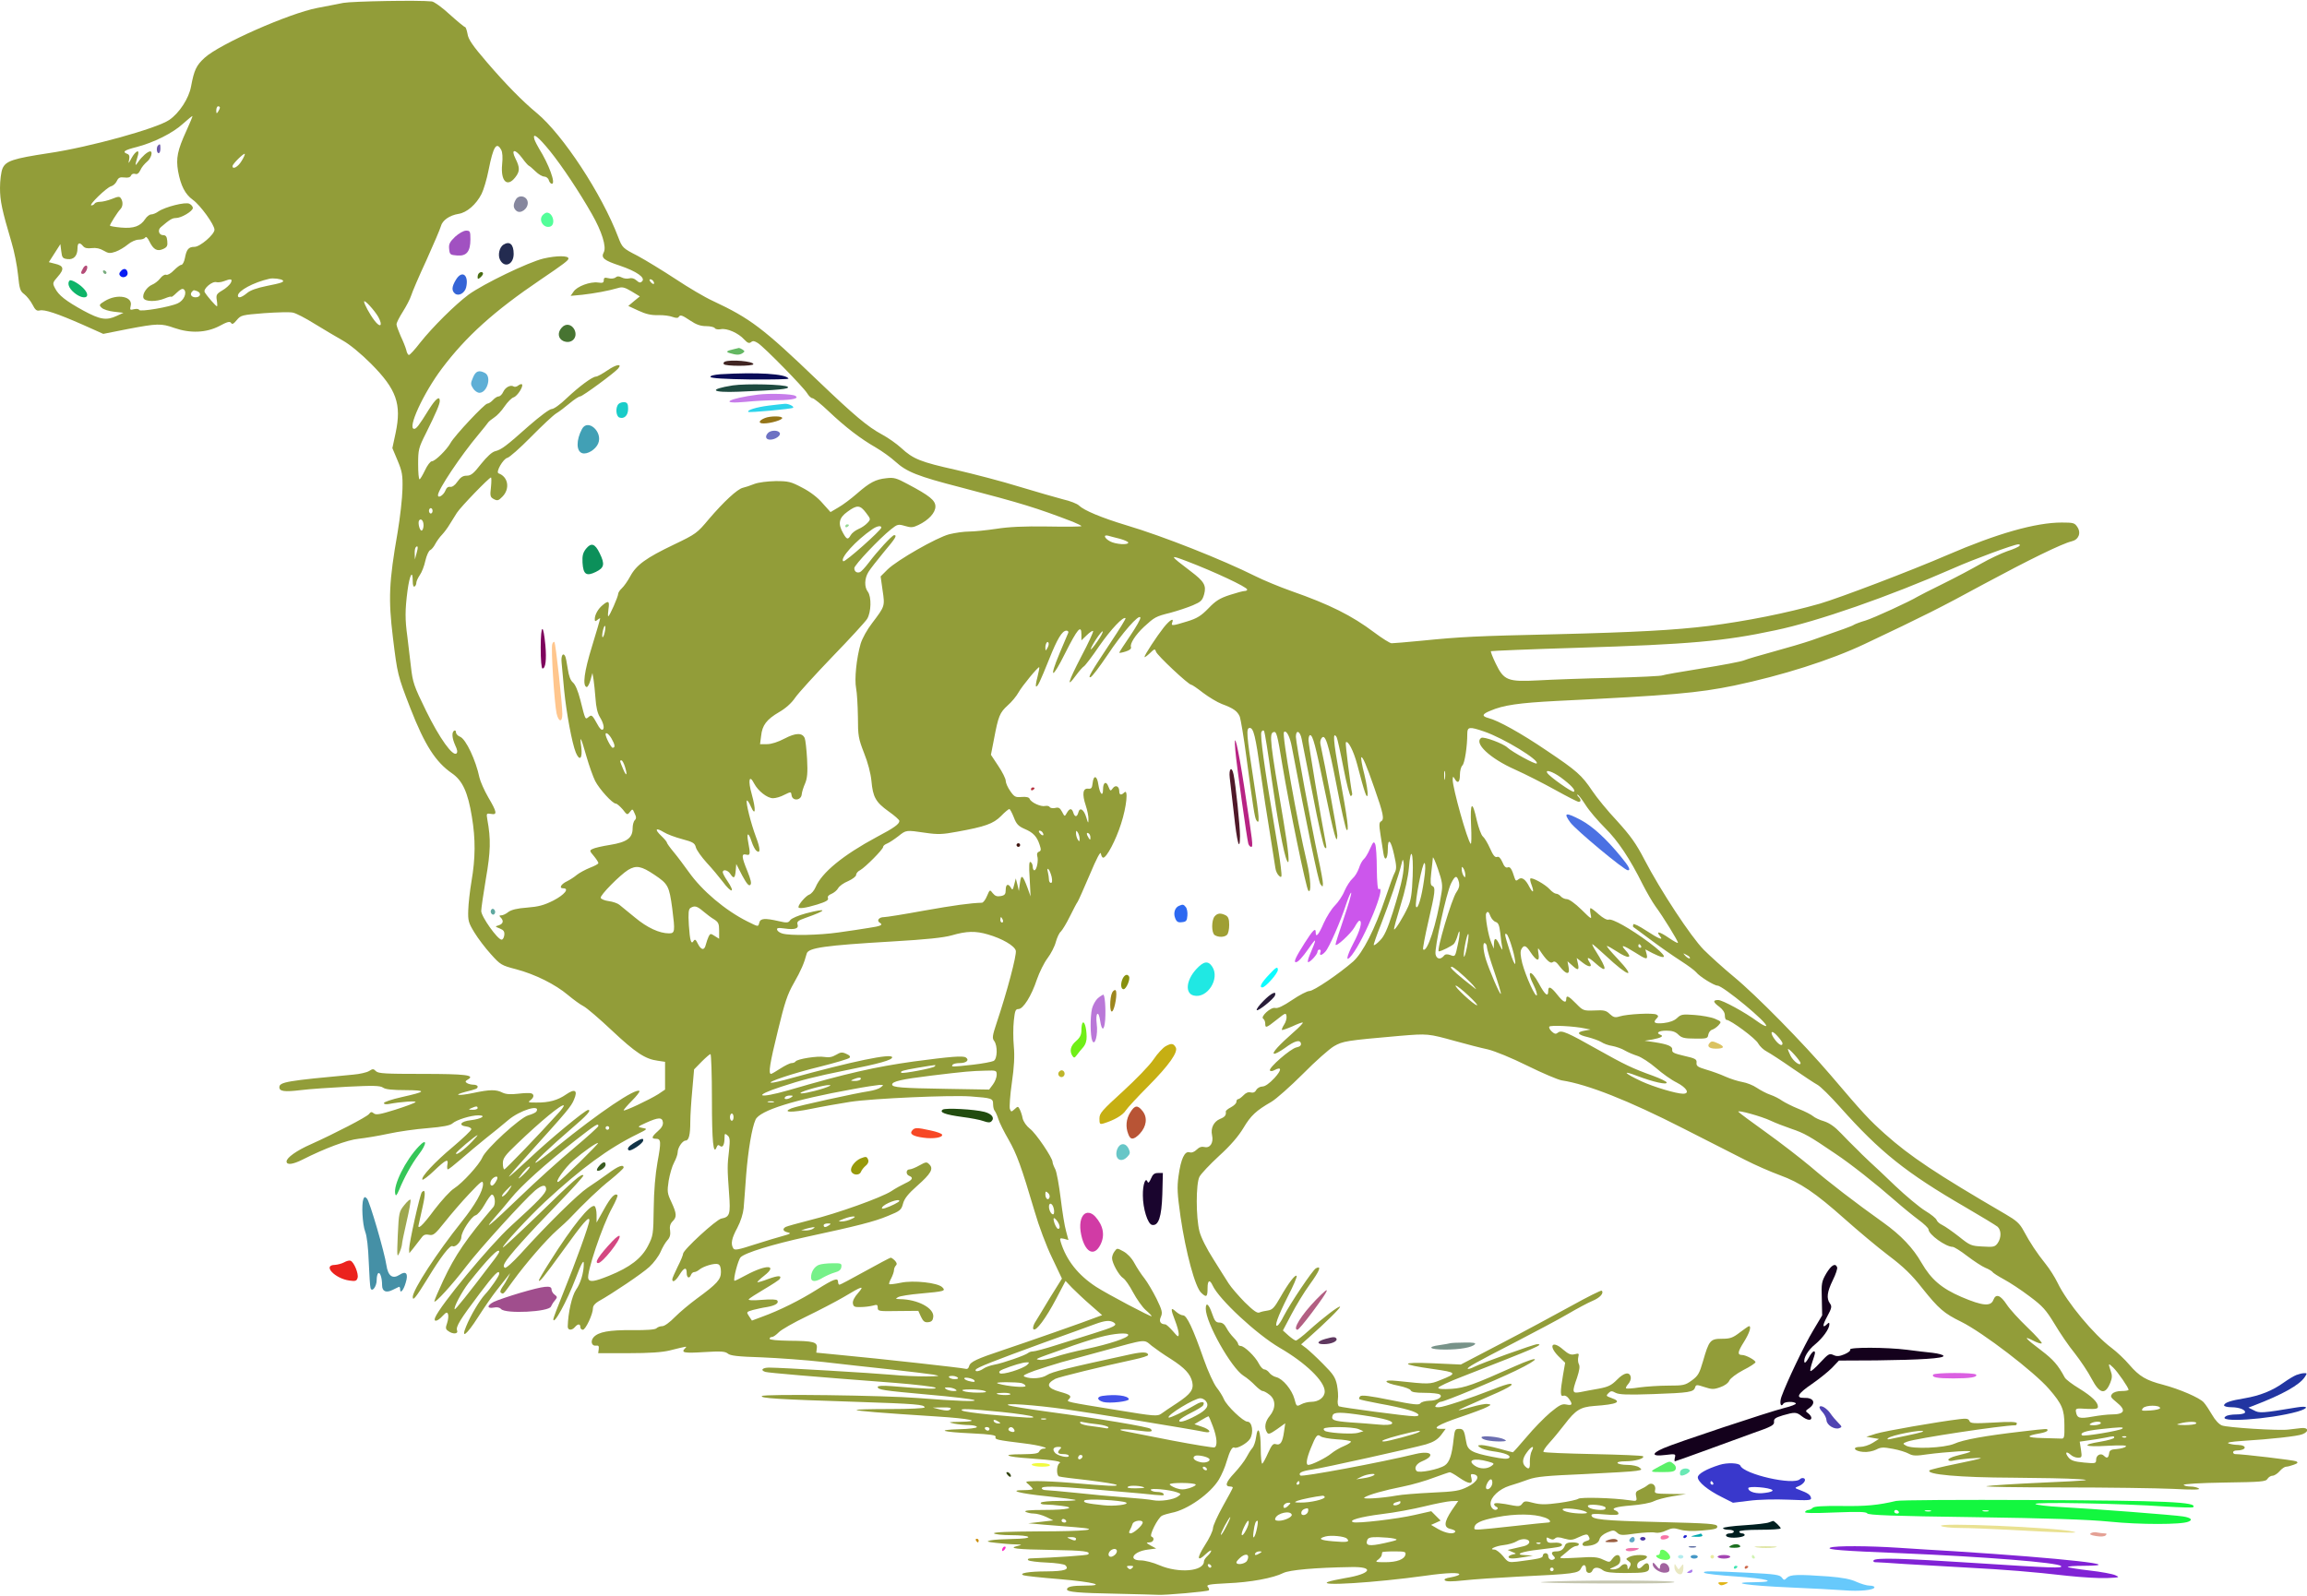 <?xml version="1.0" standalone="no"?>
<svg xmlns:xlink="http://www.w3.org/1999/xlink" id="svg" version="1.0" xmlns="http://www.w3.org/2000/svg" width="1280pt" height="886pt" viewBox="0 0 1280 886" preserveAspectRatio="xMidYMid meet">
<g transform="translate(0,886) scale(0.1,-0.1)" fill="#000000" stroke="none">
<path d="M1905 8844 c-33 -7 -98 -19 -144 -28 -157 -30 -544 -201 -626 -277&#10;-46 -42 -58 -68 -75 -159 -12 -66 -65 -147 -120 -185 -69 -48 -445 -152 -670&#10;-185 -197 -30 -238 -43 -256 -85 -8 -19 -14 -67 -14 -108 0 -72 11 -123 64&#10;-302 15 -49 31 -130 36 -180 8 -80 12 -91 35 -108 14 -11 34 -36 45 -57 15&#10;-30 24 -37 40 -33 26 7 98 -17 239 -79 l114 -51 136 27 c163 31 185 32 258 6&#10;89 -31 177 -27 249 10 44 24 59 28 66 18 6 -10 14 -6 32 16 23 27 28 28 152&#10;38 71 5 143 7 159 3 17 -3 71 -31 122 -63 51 -31 121 -73 155 -92 38 -21 100&#10;-72 157 -129 141 -142 170 -223 136 -384 l-18 -84 29 -69 c25 -60 29 -80 27&#10;-159 -1 -49 -13 -157 -27 -240 -48 -275 -52 -369 -26 -583 25 -204 26 -210 97&#10;-393 80 -205 140 -298 231 -361 58 -40 88 -105 110 -240 21 -125 20 -231 -2&#10;-359 -9 -53 -17 -125 -18 -160 -2 -58 1 -70 34 -124 20 -33 61 -87 92 -121 52&#10;-58 58 -62 139 -83 106 -28 218 -84 288 -143 30 -25 68 -53 86 -62 18 -9 89&#10;-70 159 -136 130 -122 184 -158 254 -167 l40 -6 0 -77 0 -77 -37 -25 c-49 -31&#10;-193 -99 -193 -90 0 3 21 28 47 54 26 26 44 50 41 53 -19 19 -223 -118 -458&#10;-309 -52 -43 -104 -82 -115 -88 -28 -13 81 90 194 187 88 75 115 105 94 105&#10;-16 0 -214 -164 -325 -269 -59 -55 -110 -101 -114 -101 -3 0 50 61 118 136&#10;205 227 228 254 243 292 22 51 5 62 -44 28 -46 -32 -95 -46 -166 -45 -44 0&#10;-48 1 -32 13 20 15 22 32 5 38 -7 3 -40 2 -73 -2 -43 -5 -68 -3 -87 6 -35 18&#10;-69 18 -163 -2 -82 -17 -115 -13 -44 6 64 16 69 18 69 30 0 5 -10 10 -22 10&#10;-13 0 -29 4 -37 9 -11 7 -10 11 5 20 42 24 -12 31 -253 31 -204 0 -244 2 -257&#10;15 -14 14 -18 14 -38 1 -13 -8 -52 -17 -88 -20 -367 -34 -410 -41 -410 -70 0&#10;-23 28 -27 119 -16 47 6 165 14 261 19 141 7 179 6 195 -5 13 -10 53 -14 125&#10;-14 121 -1 116 -8 -22 -39 -54 -12 -98 -27 -98 -33 0 -6 11 -8 28 -5 62 12&#10;157 19 147 10 -5 -5 -56 -24 -113 -42 -83 -26 -106 -30 -118 -20 -12 10 -17 9&#10;-27 -4 -12 -16 -192 -109 -321 -167 -80 -35 -136 -75 -136 -96 0 -21 34 -17&#10;88 10 124 63 250 110 312 116 36 4 110 16 165 28 55 12 153 26 219 31 84 7&#10;124 15 136 26 22 20 102 45 144 45 48 0 17 -20 -42 -27 -56 -6 -72 -29 -24&#10;-35 15 -2 27 -8 27 -15 0 -7 -46 -50 -101 -97 -102 -85 -182 -171 -170 -183 3&#10;-3 33 19 65 50 66 63 81 69 73 32 -2 -14 -1 -25 3 -25 4 0 37 26 74 58 36 32&#10;98 83 136 114 39 30 94 76 124 101 64 55 184 92 157 48 -4 -6 -24 -15 -45 -21&#10;-45 -12 -235 -186 -255 -234 -17 -40 -110 -142 -157 -172 -20 -12 -69 -66&#10;-109 -118 -67 -91 -98 -118 -86 -78 2 9 12 52 21 95 17 75 15 101 -4 81 -11&#10;-11 -71 -282 -71 -316 l1 -23 22 27 c12 15 30 39 41 53 15 22 24 26 46 22 24&#10;-5 33 2 88 71 34 43 95 114 136 157 67 71 75 77 76 54 0 -39 -43 -115 -118&#10;-209 -138 -173 -271 -377 -272 -418 0 -25 18 -2 81 100 74 122 127 191 140&#10;182 15 -9 49 26 49 51 0 29 54 112 78 120 12 3 34 30 51 60 17 30 35 55 40 55&#10;17 0 23 -52 8 -69 -149 -175 -212 -267 -278 -408 -27 -58 -49 -109 -49 -115 0&#10;-17 102 95 177 194 73 96 321 369 382 421 39 32 61 35 61 7 0 -21 -43 -66&#10;-196 -205 -117 -107 -394 -442 -420 -508 -10 -26 14 -21 41 9 21 22 26 24 31&#10;10 3 -8 1 -30 -5 -48 -10 -28 -9 -35 6 -45 25 -19 57 -17 49 3 -8 21 16 60&#10;126 206 80 106 108 135 108 109 0 -12 -47 -81 -80 -116 -29 -32 -79 -115 -104&#10;-177 -30 -72 3 -47 65 50 34 53 80 120 103 149 23 29 49 62 59 75 l18 23 -12&#10;-25 c-7 -14 -20 -37 -31 -52 -12 -18 -15 -29 -8 -33 14 -8 9 -13 67 67 70 96&#10;182 226 244 281 30 27 59 53 64 59 87 92 174 175 233 221 39 32 72 62 72 67 0&#10;20 -30 9 -86 -33 -33 -24 -84 -59 -114 -79 -54 -36 -223 -202 -372 -367 -44&#10;-48 -81 -81 -87 -77 -8 5 -8 13 0 27 19 36 131 161 288 322 84 87 151 160 148&#10;164 -11 11 -51 -24 -249 -217 -109 -105 -198 -188 -198 -183 0 14 143 168 235&#10;254 201 186 351 296 510 374 59 29 59 30 30 35 -30 6 -30 6 20 29 69 31 89 31&#10;93 3 2 -15 -6 -31 -27 -49 -36 -32 -39 -43 -12 -43 29 0 30 -16 9 -130 -12&#10;-67 -20 -160 -21 -256 -2 -146 -3 -152 -32 -209 -36 -69 -99 -118 -215 -165&#10;-82 -33 -108 -37 -116 -17 -11 30 77 294 133 395 19 35 32 66 29 69 -14 14&#10;-38 -12 -75 -79 l-41 -73 0 42 c0 23 -5 45 -11 49 -23 14 -124 -111 -248 -308&#10;-34 -53 -61 -100 -61 -103 0 -16 28 18 129 158 117 163 151 202 151 174 0 -22&#10;-77 -235 -144 -400 -31 -76 -56 -143 -56 -148 0 -39 75 98 124 226 32 85 46&#10;109 45 80 0 -48 -18 -108 -43 -143 -23 -34 -44 -127 -46 -204 0 -22 23 -23 40&#10;-3 16 19 30 19 30 0 0 -8 6 -15 14 -15 15 0 56 87 56 120 0 13 12 27 31 38 77&#10;43 242 154 282 191 24 22 52 60 62 83 10 24 27 53 38 65 14 15 18 31 15 54 -4&#10;22 1 38 14 51 24 24 23 42 -7 107 -23 49 -24 58 -15 118 6 35 19 81 30 101 11&#10;20 20 46 20 57 0 26 27 65 44 65 18 0 26 32 26 105 0 33 5 112 11 175 l10 115&#10;42 43 c23 23 45 42 49 42 4 0 8 -114 8 -252 0 -235 8 -312 26 -265 5 13 10 15&#10;19 7 15 -12 25 7 25 47 0 22 2 24 16 12 14 -11 15 -25 9 -84 -10 -84 -10 -99&#10;0 -237 9 -118 4 -132 -43 -141 -29 -6 -212 -174 -212 -195 0 -7 -13 -39 -30&#10;-72 -16 -33 -30 -64 -30 -70 0 -21 19 -9 40 25 25 41 40 45 40 10 0 -27 15&#10;-34 24 -10 3 8 11 15 17 15 7 0 20 6 28 13 24 20 86 38 105 31 11 -4 16 -18&#10;16 -43 0 -42 -20 -65 -135 -149 -38 -28 -92 -73 -120 -101 -28 -29 -58 -51&#10;-70 -51 -12 0 -26 -5 -33 -12 -7 -7 -53 -11 -134 -10 -130 1 -187 -10 -214&#10;-39 -20 -22 -11 -51 13 -47 14 2 17 -3 15 -19 l-3 -23 168 0 c117 0 187 5 228&#10;15 101 25 99 25 86 12 -24 -24 -7 -28 104 -21 96 6 118 4 133 -8 13 -12 56&#10;-17 187 -21 94 -4 249 -15 345 -26 97 -11 263 -30 370 -41 107 -12 215 -25&#10;240 -29 40 -8 36 -9 -40 -10 -47 0 -132 3 -190 9 -110 10 -618 40 -682 40 -39&#10;0 -51 -15 -21 -24 17 -5 260 -26 722 -61 113 -9 212 -21 220 -26 16 -10 -50&#10;-8 -241 8 -51 4 -78 2 -78 -4 0 -16 26 -20 280 -43 129 -11 244 -25 255 -30&#10;22 -10 -97 -6 -310 11 -187 15 -861 24 -868 11 -8 -12 85 -18 523 -32 333 -11&#10;380 -15 380 -31 0 -5 -82 -9 -192 -9 -105 0 -189 -2 -186 -5 6 -6 129 -16 441&#10;-36 194 -12 262 -28 130 -30 -63 -1 -65 -2 -28 -10 22 -4 59 -8 83 -8 23 -1&#10;42 -5 42 -11 0 -5 -44 -11 -97 -12 -132 -4 -99 -15 69 -23 106 -5 135 -10 132&#10;-20 -6 -14 6 -17 161 -36 83 -10 146 -28 104 -29 -9 0 -19 -7 -23 -15 -4 -12&#10;-25 -15 -98 -16 -116 0 -90 -14 47 -23 136 -10 180 -17 163 -27 -16 -10 -18&#10;-67 -2 -73 7 -3 79 -12 161 -21 81 -10 152 -21 158 -26 9 -9 -41 -7 -260 12&#10;-60 5 -141 9 -180 9 -70 -1 -70 -1 -47 -19 12 -11 22 -22 22 -25 0 -3 -21 -6&#10;-47 -6 -96 0 -25 -19 126 -34 85 -9 156 -18 159 -21 3 -3 -38 -5 -91 -5 -53 0&#10;-99 -4 -102 -10 -4 -6 7 -10 27 -10 18 0 57 -3 86 -7 88 -10 38 -23 -93 -23&#10;-81 0 -115 -3 -105 -10 8 -5 29 -10 46 -10 17 0 48 -9 69 -19 l39 -19 -69 -8&#10;-70 -8 90 -8 c50 -4 128 -10 175 -14 152 -12 57 -23 -208 -23 -166 -1 -251 -4&#10;-247 -11 3 -5 46 -10 95 -10 49 0 92 -4 95 -10 4 -6 -28 -10 -87 -11 -51 -1&#10;-106 -4 -123 -8 -25 -6 -20 -8 34 -14 35 -4 82 -8 105 -8 39 -1 39 -2 11 -9&#10;-55 -13 -5 -19 192 -22 178 -3 217 -8 200 -25 -6 -5 -178 -17 -322 -22 -11 -1&#10;-15 -4 -10 -10 6 -5 52 -11 103 -13 51 -2 97 -9 103 -15 24 -24 -4 -33 -104&#10;-34 -101 0 -159 -11 -127 -22 8 -3 98 -13 199 -21 188 -16 265 -36 139 -36&#10;-69 0 -98 -6 -98 -21 0 -14 60 -20 275 -24 116 -3 219 -5 230 -6 34 -3 276 18&#10;282 25 3 3 1 12 -6 19 -9 12 8 15 106 20 130 5 258 29 313 57 34 17 177 30&#10;377 33 133 3 110 -38 -33 -61 -40 -7 -82 -16 -95 -21 -63 -25 259 -5 540 34&#10;118 17 195 19 187 6 -3 -4 -24 -11 -47 -15 -29 -5 -39 -10 -32 -17 7 -7 39 -7&#10;104 0 52 6 189 15 304 21 310 15 334 18 347 46 12 26 28 23 28 -7 0 -22 28&#10;-26 36 -4 8 19 33 19 58 0 15 -11 48 -15 122 -15 115 0 134 4 134 30 0 28 -15&#10;32 -35 10 -20 -22 -34 -19 -31 7 2 10 13 20 26 23 13 3 25 11 28 18 5 15 -71&#10;16 -99 1 -19 -10 -20 -11 -3 -23 13 -10 15 -17 6 -32 -10 -17 -11 -17 -12 -1&#10;0 21 -23 22 -40 2 -7 -8 -24 -15 -39 -15 -25 1 -25 1 7 15 24 11 32 20 32 40&#10;0 31 -23 33 -44 4 -15 -21 -16 -21 -51 -5 -31 15 -54 17 -143 11 -98 -5 -105&#10;-5 -87 9 11 9 31 25 43 36 13 11 30 20 38 20 8 0 14 5 14 10 0 6 -16 10 -35&#10;10 -25 0 -38 -5 -42 -17 -9 -23 -23 -33 -50 -33 -25 0 -29 -10 -12 -27 8 -8 8&#10;-13 0 -17 -14 -9 -31 1 -31 20 0 8 -7 14 -15 14 -8 0 -15 -6 -15 -14 0 -13&#10;-19 -17 -143 -33 -47 -5 -50 -4 -78 31 -17 20 -38 36 -47 36 -36 0 6 20 51 25&#10;26 3 58 12 72 21 28 18 70 15 70 -5 0 -8 -13 -18 -30 -22 -16 -4 -43 -10 -60&#10;-14 l-30 -7 25 -11 c25 -10 25 -10 3 -14 -13 -3 -23 -9 -23 -14 0 -11 28 -11&#10;90 0 l45 8 -40 2 c-68 2 -26 20 75 31 52 6 103 13 113 16 30 9 7 26 -31 22&#10;-29 -2 -37 1 -40 15 -3 16 -1 17 16 8 13 -7 22 -7 30 1 8 8 22 8 51 -1 36 -10&#10;46 -9 83 9 32 15 44 17 50 8 12 -20 10 -25 -12 -31 -23 -6 -27 -27 -6 -27 44&#10;0 75 14 80 36 4 15 20 29 43 39 33 14 38 14 55 -1 16 -15 27 -16 102 -5 47 6&#10;96 9 110 5 14 -3 39 1 61 12 31 14 42 15 76 5 26 -8 68 -10 125 -5 70 6 84 10&#10;82 23 -3 14 -41 17 -326 24 -313 8 -372 14 -372 38 0 8 21 9 75 4 53 -5 75 -3&#10;75 4 0 7 -7 14 -15 17 -31 12 -2 22 87 29 52 4 106 14 123 23 17 9 64 21 105&#10;28 l75 12 -89 1 c-83 1 -88 2 -83 21 7 28 -19 47 -41 28 -9 -8 -29 -19 -43&#10;-25 -22 -9 -26 -16 -21 -38 5 -27 4 -27 -39 -21 -88 13 -269 18 -282 8 -6 -5&#10;-54 -16 -106 -23 -75 -10 -103 -10 -143 0 -44 12 -51 11 -62 -4 -10 -14 -20&#10;-16 -47 -11 -75 15 -109 18 -109 8 0 -6 6 -12 13 -15 6 -2 9 -8 5 -12 -14 -14&#10;-38 5 -38 30 0 36 48 81 105 99 28 8 75 24 105 35 45 16 101 21 310 30 140 7&#10;270 14 289 18 32 5 33 7 16 19 -10 8 -40 14 -66 14 -26 0 -51 5 -54 10 -4 6&#10;13 10 44 10 53 0 108 16 97 28 -4 4 -128 9 -276 12 -148 3 -272 8 -276 12 -4&#10;4 11 27 32 50 22 24 60 70 86 104 60 79 87 95 162 101 130 9 159 23 95 45 -28&#10;10 -29 12 -15 26 13 13 19 14 40 2 20 -10 65 -12 208 -7 201 7 225 11 233 37&#10;5 16 9 16 52 2 40 -13 51 -14 87 -1 24 8 45 23 51 37 5 12 39 38 77 58 38 19&#10;68 39 68 44 0 11 -53 40 -74 40 -28 0 -25 17 9 71 31 49 44 89 29 89 -3 0 -26&#10;-16 -51 -35 -39 -30 -54 -35 -99 -35 -65 0 -72 -9 -105 -124 -20 -69 -28 -82&#10;-62 -107 -37 -27 -47 -29 -131 -29 -50 0 -122 -5 -160 -10 -38 -6 -71 -8 -74&#10;-5 -3 3 3 14 12 24 10 11 16 28 14 38 -6 32 -37 26 -76 -14 -31 -31 -48 -40&#10;-102 -50 -36 -6 -82 -15 -102 -19 -45 -8 -47 -2 -18 80 13 40 17 63 10 75 -5&#10;10 -6 28 -3 40 5 20 3 21 -21 15 -20 -5 -34 1 -62 25 -61 55 -86 24 -28 -35&#10;l38 -37 -12 -69 c-16 -94 -16 -122 3 -114 8 3 21 -4 30 -17 22 -31 19 -39 -14&#10;-32 -24 5 -38 -2 -89 -44 -33 -28 -93 -89 -132 -136 -40 -47 -74 -85 -76 -85&#10;-2 0 -37 9 -76 20 -40 11 -84 20 -98 20 -23 -1 -24 -2 -7 -14 9 -7 40 -16 68&#10;-20 69 -9 105 -24 92 -37 -8 -8 -35 -6 -94 6 -113 22 -137 36 -144 83 -11 65&#10;-15 72 -40 72 -21 0 -24 -5 -30 -58 -9 -87 -23 -128 -49 -145 -33 -22 -143&#10;-44 -156 -31 -16 16 -2 41 30 54 77 32 52 61 -34 41 -197 -48 -632 -129 -641&#10;-120 -14 14 8 25 64 33 59 8 558 119 633 140 42 13 63 26 83 51 l26 35 -26 0&#10;c-55 0 -15 24 106 65 68 23 135 48 149 56 25 13 25 14 3 17 -12 2 -52 -6 -90&#10;-17 -37 -11 -68 -19 -70 -17 -2 1 57 28 131 60 141 60 185 85 154 86 -10 0&#10;-51 -13 -92 -30 -131 -51 -277 -100 -303 -100 -22 0 -24 2 -13 15 7 8 17 15&#10;23 15 20 0 292 113 417 173 145 70 140 89 -6 24 -226 -101 -277 -120 -351&#10;-125 -48 -3 -73 -1 -73 6 0 6 60 34 133 62 415 162 457 180 416 180 -18 0&#10;-310 -105 -352 -127 -16 -8 -31 -12 -33 -10 -7 7 40 33 261 147 110 57 242&#10;127 293 157 51 30 113 63 137 73 43 18 65 43 52 57 -4 3 -80 -35 -170 -85 -91&#10;-50 -265 -144 -388 -208 l-224 -117 -155 7 c-185 8 -184 -6 2 -32 133 -19 136&#10;-23 38 -62 -57 -23 -60 -23 -239 -4 -83 9 -76 -10 10 -27 34 -7 63 -18 66 -25&#10;4 -10 26 -14 77 -14 39 0 77 -4 84 -9 21 -13 -14 -35 -59 -35 -22 -1 -43 -7&#10;-48 -14 -7 -11 -37 -8 -166 18 -114 23 -160 29 -168 21 -6 -6 -8 -13 -5 -16 3&#10;-3 53 -14 112 -25 58 -10 131 -26 161 -35 56 -16 74 -35 33 -35 -43 0 -408 49&#10;-419 55 -6 4 -9 21 -6 39 3 17 0 53 -5 80 -9 42 -21 60 -77 116 -36 37 -79 76&#10;-94 88 l-28 21 43 38 c87 77 178 166 173 171 -6 6 -93 -60 -173 -132 -34 -31&#10;-67 -56 -72 -56 -5 0 -24 13 -41 28 l-31 28 47 89 c26 50 71 124 101 165 57&#10;79 68 108 35 91 -19 -11 -142 -194 -180 -268 -11 -23 -26 -45 -32 -49 -22 -13&#10;0 49 56 160 31 60 53 111 49 115 -8 9 -46 -41 -91 -120 -32 -56 -43 -68 -68&#10;-72 -16 -2 -38 -7 -47 -11 -12 -6 -33 9 -82 57 -35 36 -75 82 -89 104 -13 21&#10;-52 81 -85 135 -37 58 -68 119 -77 154 -20 78 -20 265 0 303 8 16 57 68 109&#10;116 64 58 108 110 135 155 41 69 70 96 155 145 27 16 106 86 175 155 69 70&#10;147 139 173 154 49 28 66 31 363 57 157 13 158 13 310 -29 61 -17 142 -38 180&#10;-46 41 -10 131 -47 220 -91 83 -41 168 -77 190 -81 144 -22 371 -112 673 -266&#10;130 -66 284 -145 342 -174 58 -30 146 -68 195 -86 113 -41 196 -97 360 -243&#10;72 -64 180 -155 242 -202 85 -64 131 -109 188 -182 92 -115 121 -140 217 -187&#10;119 -59 404 -277 487 -373 72 -83 85 -114 85 -201 1 -65 -1 -75 -16 -74 -10 0&#10;-57 2 -105 3 -91 2 -97 12 -15 26 23 4 42 11 42 16 0 11 10 12 -145 -6 -199&#10;-23 -323 -45 -373 -68 -55 -23 -232 -31 -267 -10 -19 11 -19 12 7 22 47 18&#10;523 90 601 91 4 0 7 5 7 11 0 8 -36 10 -129 4 -112 -6 -129 -5 -134 9 -5 12&#10;-16 15 -54 10 -118 -14 -417 -66 -465 -81 l-53 -17 35 -6 35 -6 -35 -22 c-19&#10;-12 -50 -22 -68 -22 -49 0 -35 -24 16 -28 24 -2 54 4 72 13 26 14 40 14 93 4&#10;34 -6 74 -19 88 -27 22 -12 39 -13 105 -3 44 6 120 13 169 16 92 5 90 0 -12&#10;-25 -24 -6 -43 -16 -43 -21 0 -6 10 -9 23 -6 35 9 163 20 157 14 -3 -3 -66&#10;-17 -140 -32 -74 -15 -139 -31 -144 -35 -24 -23 166 -40 462 -41 147 -1 310&#10;-4 362 -8 83 -5 60 -8 -190 -19 -157 -7 -300 -16 -318 -20 -19 -4 170 -7 420&#10;-7 249 0 525 -4 613 -8 113 -6 156 -5 145 2 -8 6 -29 11 -47 11 -17 0 -34 4&#10;-37 9 -4 5 91 11 225 13 207 3 231 5 240 21 6 9 18 17 28 17 9 0 27 11 39 25&#10;12 14 28 25 36 25 8 0 27 5 43 11 22 8 25 12 13 19 -12 6 -295 40 -339 40 -6&#10;0 -11 5 -11 10 0 6 9 10 19 10 55 0 63 29 8 31 -18 0 -41 4 -52 8 -13 5 14 10&#10;75 14 160 10 307 26 334 37 40 15 34 40 -9 34 -19 -2 -50 -6 -69 -8 -52 -7&#10;-338 11 -368 23 -16 6 -38 30 -54 58 -15 26 -36 58 -47 70 -23 26 -135 74&#10;-226 98 -93 24 -131 46 -186 110 -26 31 -71 73 -99 94 -98 73 -248 253 -300&#10;362 -14 29 -44 77 -66 104 -49 61 -86 117 -122 184 -22 41 -40 57 -100 92&#10;-386 225 -530 321 -670 446 -89 80 -118 111 -300 325 -152 178 -413 444 -538&#10;547 -58 48 -133 116 -167 150 -71 72 -239 327 -329 500 -47 91 -78 133 -152&#10;215 -52 55 -113 130 -137 166 -59 88 -86 112 -253 224 -141 96 -271 168 -324&#10;181 -38 10 -35 22 10 40 73 32 160 44 372 55 635 31 781 44 981 85 267 56 535&#10;141 725 231 334 158 419 201 660 332 251 135 432 224 489 238 38 9 53 46 31&#10;79 -15 23 -22 25 -87 25 -144 0 -359 -61 -634 -180 -201 -87 -598 -238 -707&#10;-270 -186 -53 -407 -97 -618 -124 -188 -23 -402 -35 -850 -46 -444 -10 -523&#10;-14 -744 -36 -82 -8 -156 -14 -165 -14 -9 0 -52 27 -96 60 -125 94 -247 155&#10;-461 230 -65 23 -154 60 -196 81 -186 93 -514 223 -719 284 -136 41 -234 82&#10;-262 109 -9 10 -50 26 -90 35 -39 10 -148 42 -242 70 -93 29 -251 70 -350 93&#10;-197 44 -238 60 -305 122 -25 23 -73 57 -107 75 -79 43 -150 102 -358 301&#10;-302 290 -373 343 -580 440 -44 20 -137 75 -206 121 -70 46 -165 104 -211 129&#10;-84 43 -85 45 -108 104 -91 240 -307 568 -451 688 -80 66 -173 161 -277 282&#10;-80 93 -104 128 -108 158 -4 21 -10 38 -14 38 -4 0 -43 32 -85 70 -42 39 -87&#10;71 -99 72 -70 8 -441 1 -491 -8z m-685 -581 c0 -5 -5 -15 -10 -23 -8 -12 -10&#10;-11 -10 8 0 12 5 22 10 22 6 0 10 -3 10 -7z m-185 -127 c-51 -111 -59 -154&#10;-47 -226 15 -81 39 -128 82 -159 41 -29 120 -138 120 -166 0 -26 -80 -95 -111&#10;-95 -33 0 -44 -14 -53 -62 -4 -21 -13 -38 -20 -38 -7 0 -25 -14 -41 -30 -16&#10;-17 -35 -28 -43 -25 -8 3 -23 -6 -34 -21 -11 -14 -31 -29 -44 -34 -29 -12 -56&#10;-52 -48 -74 8 -21 71 -22 119 -2 19 8 35 12 35 9 0 -4 14 6 30 22 21 20 33 26&#10;41 18 18 -18 -1 -61 -34 -76 -43 -21 -211 -49 -215 -37 -2 6 -15 7 -28 4 -23&#10;-6 -24 -4 -19 18 14 53 -74 70 -144 27 -31 -19 -33 -22 -17 -37 9 -9 40 -19&#10;69 -22 l52 -6 -37 -17 c-58 -27 -92 -21 -185 29 -98 54 -138 85 -158 125 -14&#10;27 -14 30 16 64 37 42 33 60 -15 71 l-35 9 32 50 32 50 5 -40 c4 -35 8 -40 35&#10;-43 34 -4 55 18 55 60 0 31 11 36 31 12 9 -11 24 -14 48 -11 24 3 46 -2 66&#10;-14 27 -16 36 -16 66 -6 20 7 50 25 68 40 19 16 45 27 61 27 16 0 32 5 36 12&#10;4 7 13 -1 23 -22 22 -45 43 -57 76 -42 22 10 26 18 23 45 -2 24 -8 32 -23 32&#10;-23 0 -32 28 -13 44 50 43 64 51 84 51 30 0 94 38 94 56 0 7 -8 18 -19 23 -21&#10;12 -135 -17 -173 -43 -12 -9 -30 -16 -39 -16 -9 0 -24 -11 -33 -25 -27 -41&#10;-64 -54 -134 -48 -34 3 -62 8 -62 11 0 8 43 76 57 90 15 15 17 41 4 61 -8 12&#10;-15 11 -50 -3 -23 -9 -52 -16 -66 -16 -13 0 -27 -4 -30 -10 -3 -5 -11 -10 -18&#10;-10 -18 0 85 100 109 106 12 3 26 16 32 29 9 19 17 23 42 20 21 -3 33 1 37 11&#10;3 8 13 12 23 9 11 -4 20 3 29 21 6 15 23 35 36 46 23 18 35 58 18 58 -14 -1&#10;-46 -29 -65 -57 -20 -29 -21 -27 -2 37 9 34 -14 22 -36 -17 -17 -32 -19 -34&#10;-14 -11 4 20 2 30 -10 34 -30 11 -16 21 52 38 93 24 201 77 258 130 27 24 50&#10;43 52 42 1 -2 -14 -38 -33 -80z m2017 -115 c66 -82 161 -224 232 -349 55 -96&#10;82 -182 66 -212 -17 -31 0 -45 91 -75 91 -31 141 -66 122 -86 -10 -10 -16 -9&#10;-32 5 -12 11 -27 15 -40 11 -11 -3 -30 -1 -41 5 -16 8 -25 8 -35 0 -7 -6 -25&#10;-8 -39 -4 -21 5 -26 3 -26 -11 0 -14 -6 -17 -32 -13 -43 6 -117 -21 -136 -51&#10;l-16 -23 64 6 c70 8 146 22 197 37 26 8 38 5 77 -18 l46 -28 -32 -26 -32 -27&#10;56 -26 c41 -19 70 -26 110 -25 29 1 65 -4 80 -10 17 -6 29 -7 33 -1 9 15 18&#10;12 66 -20 31 -21 56 -30 86 -30 23 0 45 -5 49 -11 3 -6 18 -9 33 -6 33 7 98&#10;-21 130 -57 19 -20 27 -23 38 -15 10 9 19 7 38 -5 37 -24 253 -245 273 -278 9&#10;-15 22 -28 30 -28 7 0 48 -33 90 -73 93 -88 175 -151 262 -201 36 -21 84 -56&#10;108 -78 63 -57 122 -81 363 -143 344 -90 418 -113 622 -191 26 -11 47 -21 47&#10;-24 0 -3 -84 -4 -187 -2 -134 2 -216 -2 -286 -13 -54 -8 -121 -15 -150 -15&#10;-29 0 -78 -7 -110 -15 -70 -18 -288 -143 -342 -195 l-39 -39 11 -78 c13 -88&#10;13 -87 -58 -181 -28 -36 -55 -85 -64 -115 -23 -80 -35 -196 -25 -247 5 -25 9&#10;-96 10 -159 0 -105 3 -120 34 -200 21 -52 37 -113 41 -155 8 -90 24 -118 95&#10;-169 33 -23 60 -47 60 -53 0 -17 -28 -38 -125 -89 -188 -101 -306 -198 -340&#10;-279 -8 -19 -24 -37 -35 -41 -18 -6 -60 -54 -60 -69 0 -11 38 -6 104 14 48 15&#10;64 24 60 35 -4 9 3 18 19 24 14 6 31 20 37 31 6 12 31 30 56 40 24 11 44 26&#10;44 34 0 9 10 21 23 27 28 16 127 115 127 129 0 6 10 14 23 19 12 5 39 23 61&#10;40 44 35 42 35 151 19 68 -10 95 -9 175 6 155 28 201 44 244 87 21 22 42 39&#10;46 39 4 0 15 -21 25 -46 14 -37 25 -49 59 -64 48 -20 69 -42 84 -88 9 -27 9&#10;-34 -4 -39 -9 -3 -12 -12 -9 -24 8 -24 -3 -79 -16 -79 -5 0 -9 9 -9 19 0 11&#10;-5 23 -12 27 -8 5 -10 -18 -5 -92 l5 -99 -16 45 c-28 75 -36 81 -43 30 l-6&#10;-45 -8 35 -9 35 -9 -35 c-7 -29 -10 -32 -18 -17 -15 26 -29 20 -29 -12 0 -23&#10;-5 -30 -27 -34 -21 -4 -32 0 -45 16 -16 21 -16 21 -32 -16 -8 -20 -21 -37 -28&#10;-37 -65 -2 -153 -14 -322 -44 -109 -20 -209 -36 -222 -36 -27 0 -42 -19 -23&#10;-31 21 -12 7 -19 -62 -29 -35 -6 -110 -17 -167 -25 -104 -15 -267 -19 -311 -6&#10;-14 4 -27 13 -29 20 -4 11 5 13 41 8 57 -8 80 -1 72 23 -5 14 4 22 42 35 126&#10;44 128 58 5 26 -41 -11 -79 -27 -87 -37 -11 -16 -18 -17 -65 -6 -75 17 -101&#10;16 -107 -8 -7 -25 -3 -25 -66 6 -124 62 -252 171 -325 274 -26 36 -63 86 -84&#10;111 -21 25 -38 49 -38 53 0 4 -14 21 -31 37 -39 37 -31 48 13 21 19 -12 65&#10;-29 103 -39 60 -16 70 -22 76 -46 4 -15 31 -53 60 -85 29 -31 68 -78 88 -104&#10;51 -69 73 -65 26 4 -14 20 -25 42 -25 47 0 19 29 12 42 -9 19 -29 26 -25 30&#10;18 l3 37 33 -64 c25 -46 37 -60 45 -52 8 8 3 28 -16 76 -33 80 -34 99 -7 92&#10;23 -6 24 3 11 71 -10 53 2 55 19 2 7 -22 19 -45 26 -51 24 -20 24 9 -2 77 -28&#10;75 -58 194 -50 201 3 3 13 -12 22 -33 26 -59 29 -18 5 68 -22 77 -14 113 13&#10;60 22 -42 73 -82 105 -82 15 0 43 8 63 19 37 18 37 18 40 -3 5 -33 52 -29 56&#10;4 1 14 10 42 19 62 12 29 15 59 11 135 -3 54 -9 106 -13 116 -13 31 -49 31&#10;-112 -2 -36 -19 -73 -31 -97 -31 l-39 0 6 46 c6 59 30 91 100 132 35 20 69 50&#10;89 80 18 26 111 128 206 227 96 99 183 194 193 210 23 37 25 123 4 151 -20 26&#10;-19 73 3 109 10 17 49 66 85 110 66 78 76 95 58 95 -11 0 -93 -89 -141 -153&#10;-19 -25 -41 -49 -48 -52 -18 -7 -32 3 -32 22 0 17 140 165 203 215 36 29 41&#10;30 78 19 33 -10 45 -9 74 5 57 27 95 68 95 103 0 34 -32 60 -155 125 -61 33&#10;-76 37 -117 32 -60 -6 -93 -24 -164 -86 -31 -27 -77 -62 -102 -76 l-44 -26&#10;-44 49 c-26 31 -69 64 -112 86 -64 34 -77 37 -148 37 -46 -1 -96 -7 -119 -16&#10;-22 -9 -50 -18 -63 -21 -31 -7 -107 -78 -189 -174 -65 -78 -72 -83 -193 -141&#10;-155 -74 -209 -113 -243 -176 -14 -26 -35 -56 -47 -67 -11 -10 -20 -24 -20&#10;-30 0 -16 -48 -125 -55 -125 -3 0 -2 18 1 40 7 44 0 49 -32 22 -25 -20 -44&#10;-53 -44 -78 0 -13 3 -14 15 -4 8 7 15 10 15 7 0 -2 -20 -72 -45 -153 -44 -142&#10;-54 -221 -30 -227 5 -1 15 16 21 38 l11 40 6 -35 c3 -19 8 -67 11 -106 3 -48&#10;11 -83 25 -105 22 -36 27 -69 11 -69 -5 0 -16 12 -24 28 -30 54 -33 57 -50 43&#10;-19 -16 -18 -18 -46 94 -13 51 -28 86 -41 97 -14 12 -23 36 -29 77 -5 33 -11&#10;65 -15 71 -12 20 -23 0 -19 -38 2 -20 8 -89 14 -152 13 -130 44 -296 65 -347&#10;21 -50 38 -33 30 31 -10 71 -2 57 29 -53 15 -52 37 -113 48 -135 23 -45 96&#10;-126 115 -126 6 0 23 -15 38 -32 24 -32 26 -32 40 -14 14 18 15 18 26 -8 10&#10;-20 10 -29 1 -38 -7 -7 -12 -27 -12 -45 0 -54 -32 -77 -125 -92 -44 -7 -88&#10;-17 -98 -23 -17 -8 -16 -11 8 -39 14 -17 25 -34 25 -39 0 -5 -21 -16 -47 -26&#10;-25 -10 -58 -28 -72 -39 -14 -12 -39 -28 -55 -36 -34 -16 -46 -39 -21 -39 36&#10;0 7 -36 -55 -68 -52 -26 -82 -34 -145 -39 -56 -4 -87 -12 -104 -24 -13 -11&#10;-31 -19 -39 -19 -13 0 -13 -3 -4 -12 18 -18 14 -35 -10 -43 -23 -7 -22 -7 5&#10;-18 22 -9 27 -17 25 -37 -2 -14 -8 -25 -15 -25 -22 0 -113 128 -113 159 0 15&#10;12 96 26 180 26 149 28 219 8 327 -6 35 -5 36 20 32 36 -7 34 9 -15 92 -22 38&#10;-44 88 -49 110 -20 96 -75 213 -107 226 -13 5 -23 16 -23 24 0 9 -4 13 -10 10&#10;-15 -9 -12 -42 6 -82 11 -23 14 -37 7 -44 -20 -20 -94 83 -169 236 -68 139&#10;-74 157 -84 245 -6 52 -15 128 -20 168 -13 94 -13 146 1 254 12 88 29 120 29&#10;52 0 -21 4 -33 10 -29 6 3 10 13 10 21 0 8 9 27 19 42 11 15 25 51 31 80 7 30&#10;19 56 27 59 7 3 20 18 28 34 8 15 25 39 38 52 12 13 31 38 42 57 11 18 29 47&#10;40 64 22 34 179 196 189 196 3 0 3 -24 0 -54 -6 -49 -4 -55 16 -66 19 -10 26&#10;-9 47 13 44 44 33 111 -21 130 -17 7 26 81 49 86 11 2 70 54 130 115 61 62&#10;124 121 140 131 17 10 51 36 76 57 25 21 51 38 58 38 13 0 191 131 211 155 24&#10;29 -11 23 -59 -10 -28 -19 -57 -35 -64 -35 -20 0 -93 -54 -164 -121 -34 -33&#10;-70 -59 -82 -59 -12 0 -65 -40 -125 -92 -130 -116 -154 -133 -188 -142 -18 -4&#10;-46 -30 -79 -71 -41 -53 -56 -65 -80 -65 -21 0 -34 -9 -51 -33 -14 -21 -30&#10;-31 -40 -29 -12 2 -21 -5 -27 -21 -10 -25 -41 -45 -41 -25 0 30 126 219 226&#10;338 25 30 49 60 52 65 4 6 19 18 34 28 15 9 41 37 57 61 17 25 40 48 51 51 21&#10;7 56 62 46 72 -3 3 -12 0 -20 -6 -8 -7 -20 -10 -26 -6 -17 11 -46 -4 -58 -30&#10;-6 -14 -18 -25 -25 -25 -8 0 -22 -9 -32 -20 -10 -11 -24 -20 -31 -20 -15 0&#10;-183 -179 -204 -218 -21 -38 -86 -102 -104 -102 -8 0 -25 -22 -38 -50 -13 -27&#10;-26 -49 -30 -50 -5 0 -8 38 -8 84 0 80 2 90 44 173 56 113 76 160 76 178 0 30&#10;-22 13 -60 -47 -57 -92 -70 -108 -82 -108 -40 0 51 198 154 335 134 178 289&#10;318 546 492 130 88 156 108 156 118 1 17 -66 17 -139 0 -84 -20 -332 -140&#10;-415 -200 -75 -56 -201 -181 -269 -267 -29 -38 -57 -68 -62 -68 -5 0 -12 12&#10;-15 28 -4 15 -18 50 -31 77 -12 28 -23 57 -23 65 0 9 16 40 35 70 19 30 40 70&#10;46 89 6 20 44 109 85 197 40 89 76 173 80 188 8 33 48 61 98 69 46 7 98 52&#10;128 111 11 22 29 81 39 133 26 131 44 159 70 111 7 -13 9 -43 5 -80 -9 -94 28&#10;-130 73 -72 26 33 26 54 1 104 -27 54 -2 55 37 3 15 -21 32 -40 36 -42 5 -2&#10;22 -16 38 -32 16 -16 38 -29 49 -29 10 0 22 -9 25 -20 3 -11 11 -20 17 -20 23&#10;0 -17 109 -71 195 -10 17 -22 40 -26 52 -12 41 21 15 87 -66z m-1712 -55 c-19&#10;-32 -50 -49 -50 -28 0 12 62 73 68 68 2 -3 -6 -21 -18 -40z m229 -662 c9 -9&#10;-8 -15 -89 -31 -54 -11 -92 -24 -110 -40 -29 -24 -50 -30 -50 -14 0 27 86 74&#10;175 94 20 5 66 -1 74 -9z m-289 -15 c-7 -11 -27 -30 -47 -41 -32 -19 -35 -25&#10;-30 -55 3 -18 3 -33 1 -33 -6 0 -55 56 -68 78 -11 18 41 63 65 56 9 -2 27 0&#10;40 5 41 16 51 14 39 -10z m2345 10 c11 -17 -1 -21 -15 -4 -8 9 -8 15 -2 15 6&#10;0 14 -5 17 -11z m-2531 -55 c25 -10 19 -34 -9 -34 -24 0 -34 18 -18 33 8 8 8&#10;8 27 1z m1005 -143 c27 -50 11 -63 -22 -19 -26 34 -57 92 -57 104 0 15 57 -47&#10;79 -85z m2706 -1087 c26 -34 27 -36 8 -56 -10 -11 -32 -27 -50 -34 -18 -8 -37&#10;-23 -43 -34 -15 -27 -22 -25 -42 11 -30 52 -24 85 24 119 53 39 70 38 103 -6z&#10;m-2405 11 c0 -8 -4 -15 -10 -15 -5 0 -10 7 -10 15 0 8 5 15 10 15 6 0 10 -7&#10;10 -15z m-50 -80 c0 -13 -4 -26 -9 -29 -11 -7 -24 41 -16 55 10 15 25 0 25&#10;-26z m2540 -13 c0 -14 -201 -193 -211 -187 -22 14 69 115 161 178 26 18 50 22&#10;50 9z m1323 -62 c26 -7 47 -17 47 -21 0 -15 -69 -10 -100 6 -32 17 -41 39 -12&#10;32 9 -3 38 -10 65 -17z m4992 -39 c-3 -5 -33 -19 -68 -30 -34 -12 -100 -43&#10;-147 -70 -47 -27 -141 -77 -210 -111 -69 -34 -132 -66 -140 -71 -42 -26 -246&#10;-120 -290 -133 -28 -8 -56 -19 -63 -23 -11 -8 -60 -25 -237 -87 -41 -14 -135&#10;-42 -209 -62 -74 -20 -148 -42 -165 -49 -17 -7 -123 -27 -236 -45 -113 -18&#10;-209 -35 -215 -38 -5 -4 -134 -10 -285 -14 -151 -3 -334 -10 -406 -14 -169 -9&#10;-190 0 -235 93 -17 35 -29 66 -27 69 3 2 220 11 484 19 618 19 809 36 1094 97&#10;235 49 630 187 990 345 108 48 335 132 358 132 7 1 11 -3 7 -8z m-8894 -42&#10;l-9 -34 -1 31 c-1 17 2 34 6 37 12 13 14 -1 4 -34z m4275 -44 c147 -56 334&#10;-143 334 -157 0 -5 -7 -8 -15 -8 -8 0 -45 -10 -82 -22 -55 -18 -78 -32 -118&#10;-74 -41 -42 -63 -56 -119 -73 -81 -25 -90 -26 -82 -6 11 29 -13 15 -47 -27&#10;-38 -48 -107 -153 -107 -164 0 -4 13 5 29 20 27 26 29 27 35 9 6 -20 180 -183&#10;195 -183 5 0 34 -20 66 -45 32 -24 78 -52 104 -62 65 -24 87 -40 100 -71 5&#10;-15 22 -114 36 -221 37 -277 46 -336 55 -352 21 -33 18 12 -15 222 -39 251&#10;-42 289 -21 289 21 0 32 -45 60 -245 14 -99 37 -252 52 -340 14 -88 27 -174&#10;30 -191 2 -18 12 -38 21 -45 15 -13 16 -8 9 51 -4 36 -21 144 -38 240 -52 306&#10;-78 492 -69 508 5 9 11 11 15 4 3 -5 22 -120 40 -254 34 -240 68 -424 86 -463&#10;18 -41 10 49 -19 220 -75 440 -80 484 -55 492 16 5 21 -10 49 -183 39 -234&#10;132 -685 144 -697 18 -18 13 69 -8 158 -54 227 -140 710 -127 722 13 13 33&#10;-24 44 -85 81 -427 147 -745 158 -759 13 -17 13 -17 14 4 0 12 -11 73 -25 137&#10;-41 192 -125 644 -125 677 0 41 23 33 32 -12 4 -19 32 -159 62 -312 29 -153&#10;59 -284 66 -290 10 -10 11 -5 6 23 -29 150 -96 550 -96 572 0 16 4 28 9 28 15&#10;0 30 -56 82 -310 49 -240 68 -307 69 -247 0 22 -67 385 -94 508 -2 9 0 23 5&#10;30 21 34 39 -24 84 -256 25 -132 51 -244 56 -250 15 -14 7 52 -40 308 -33 185&#10;-38 242 -15 206 4 -6 21 -83 38 -171 17 -87 35 -158 41 -156 5 2 9 8 7 15 -9&#10;42 -39 279 -35 283 12 13 43 -47 63 -122 42 -161 54 -195 58 -169 2 13 -6 63&#10;-18 113 -13 49 -20 91 -17 95 7 6 28 -42 73 -172 49 -139 56 -173 37 -183 -12&#10;-7 -12 -19 -3 -78 6 -38 13 -84 16 -102 7 -46 24 -30 24 24 0 67 17 53 35 -30&#10;14 -61 14 -78 4 -98 -7 -12 -30 -75 -51 -138 -60 -178 -126 -307 -180 -356&#10;-79 -69 -219 -164 -243 -164 -12 0 -55 -22 -96 -50 -49 -33 -80 -48 -94 -44&#10;-24 6 -84 -49 -66 -60 6 -4 11 -16 11 -27 0 -26 5 -25 64 22 48 38 51 40 54&#10;19 2 -11 -4 -33 -13 -46 -9 -14 -15 -28 -12 -30 2 -2 28 7 58 20 29 14 55 23&#10;57 21 3 -3 -19 -26 -49 -52 -83 -73 -123 -117 -110 -121 6 -2 32 12 59 31 55&#10;41 85 49 90 26 2 -11 -6 -18 -25 -22 -32 -6 -156 -114 -147 -128 3 -5 13 -5&#10;25 2 42 22 41 1 0 -44 -28 -30 -52 -47 -67 -47 -13 0 -28 -9 -34 -19 -6 -13&#10;-17 -17 -30 -14 -14 4 -28 -2 -41 -16 -11 -11 -24 -21 -29 -21 -6 0 -10 -7&#10;-10 -15 0 -8 -13 -21 -30 -30 -16 -8 -29 -19 -29 -23 3 -21 -4 -31 -32 -42&#10;-35 -15 -53 -51 -44 -91 9 -41 -11 -72 -41 -65 -16 4 -30 0 -44 -14 -13 -13&#10;-28 -19 -40 -15 -27 8 -48 -36 -61 -131 -9 -64 -7 -99 11 -227 29 -197 81&#10;-392 115 -422 29 -28 35 -23 35 27 0 43 12 49 28 14 35 -77 244 -271 372 -346&#10;145 -84 250 -186 250 -242 0 -33 -33 -58 -75 -58 -16 0 -42 -6 -56 -14 -25&#10;-13 -26 -12 -37 30 -14 51 -64 112 -101 121 -14 3 -32 15 -39 25 -7 10 -20 18&#10;-27 18 -8 0 -22 15 -31 33 -19 38 -80 97 -100 97 -8 0 -14 5 -14 10 0 6 -11&#10;22 -25 36 -14 14 -32 38 -40 54 -11 21 -23 30 -39 30 -20 0 -27 9 -41 50 -18&#10;53 -35 66 -35 27 0 -78 141 -328 209 -372 20 -12 49 -37 65 -54 17 -17 35 -31&#10;42 -31 6 0 23 -9 38 -21 35 -27 35 -76 1 -117 -26 -31 -32 -66 -15 -92 7 -12&#10;16 -9 55 18 l46 33 -7 -48 c-8 -57 -20 -76 -45 -68 -15 5 -23 -4 -43 -48 -13&#10;-30 -28 -57 -32 -60 -5 -3 -9 36 -9 86 0 96 -16 133 -26 60 -3 -23 -12 -50&#10;-21 -60 -9 -10 -23 -33 -33 -52 -10 -19 -40 -58 -67 -87 -47 -50 -54 -74 -22&#10;-74 8 0 14 -3 14 -6 0 -3 -25 -50 -55 -103 -30 -54 -55 -109 -55 -122 0 -14&#10;-20 -57 -45 -95 -46 -72 -44 -96 6 -48 16 15 29 23 29 17 0 -5 -9 -18 -20 -28&#10;-11 -10 -20 -23 -20 -30 0 -56 -139 -68 -247 -22 -34 15 -81 27 -103 27 -74 0&#10;-42 50 39 60 l46 6 -30 16 c-27 16 -28 17 -7 18 22 0 31 25 11 32 -15 5 35&#10;104 58 116 10 5 34 12 53 16 88 16 216 107 263 185 15 25 35 71 43 101 17 57&#10;31 83 43 76 13 -8 70 23 86 48 22 34 13 96 -14 96 -23 0 -114 87 -130 124 -7&#10;17 -25 46 -41 66 -16 21 -48 90 -71 156 -60 171 -94 244 -115 244 -10 0 -28&#10;10 -41 22 -28 26 -29 14 -3 -52 11 -28 20 -61 20 -73 -1 -20 -4 -18 -33 16&#10;-18 20 -36 37 -42 37 -27 1 -36 17 -24 42 10 23 7 36 -24 100 -20 40 -50 91&#10;-67 113 -17 21 -42 59 -56 85 -15 28 -39 53 -61 65 -35 19 -35 19 -49 0 -8&#10;-10 -14 -27 -14 -37 0 -28 38 -96 61 -111 11 -6 36 -42 56 -80 20 -37 51 -81&#10;69 -97 19 -16 34 -32 34 -35 0 -7 -246 123 -308 163 -100 65 -166 148 -197&#10;250 -6 20 -4 22 18 17 l25 -7 -13 49 c-8 26 -21 108 -30 182 -9 73 -22 146&#10;-30 162 -8 15 -15 33 -15 40 0 23 -93 161 -126 185 -19 15 -35 38 -40 57 -3&#10;18 -11 40 -16 50 -9 18 -11 18 -29 1 -18 -16 -19 -16 -26 2 -3 10 1 75 11 144&#10;13 89 16 149 11 203 -4 42 -4 106 0 142 6 55 9 65 26 65 26 0 72 73 102 164&#10;14 40 40 93 59 118 19 25 40 66 46 90 7 25 19 51 28 58 8 8 31 45 50 84 19 38&#10;38 75 43 81 4 5 34 73 67 150 39 93 60 132 62 118 2 -13 8 -23 13 -23 19 0 70&#10;97 99 188 31 95 41 197 18 174 -17 -17 -28 -15 -28 7 0 28 -21 37 -36 16 -12&#10;-17 -14 -16 -24 9 -12 34 -30 25 -30 -15 0 -44 -18 -26 -26 27 -7 51 -27 55&#10;-32 6 -3 -26 -7 -31 -25 -29 -29 3 -34 -30 -13 -93 9 -27 16 -61 15 -77 0 -25&#10;-2 -24 -12 11 -14 45 -36 58 -44 27 -7 -27 -20 -27 -28 -1 -8 26 -21 25 -36&#10;-2 -12 -21 -12 -21 -26 6 -12 22 -19 27 -38 22 -13 -3 -27 -1 -31 5 -3 6 -15&#10;8 -25 6 -23 -6 -78 19 -86 39 -3 9 -18 13 -44 11 -35 -3 -41 0 -64 33 -14 20&#10;-25 45 -25 57 0 11 -18 48 -41 82 l-41 62 17 87 c24 128 32 147 76 187 22 19&#10;49 52 60 72 20 36 110 145 115 140 2 -2 -3 -26 -10 -55 -8 -29 -11 -52 -7 -52&#10;9 0 21 25 73 154 44 110 71 156 95 156 8 0 13 -6 10 -12 -3 -7 -24 -57 -47&#10;-111 -62 -148 -43 -149 30 -2 68 135 90 161 90 104 l0 -33 30 29 c16 16 32 26&#10;35 23 3 -3 -26 -67 -66 -142 -73 -141 -85 -181 -29 -104 17 23 37 46 44 50 7&#10;4 46 55 86 114 65 93 133 165 145 153 2 -3 -35 -63 -83 -135 -110 -166 -129&#10;-198 -111 -192 8 2 50 58 94 123 81 122 175 229 182 208 3 -7 -23 -52 -56&#10;-101 -34 -49 -61 -92 -61 -94 0 -3 16 0 35 6 23 7 33 16 30 25 -7 18 25 68 72&#10;112 59 54 65 58 146 78 41 11 98 30 126 42 44 19 52 26 62 61 13 49 0 71 -74&#10;127 -121 92 -121 94 -21 56z m-3231 -395 c-4 -17 -9 -29 -12 -26 -3 2 -2 19 2&#10;36 4 17 9 29 12 26 3 -2 2 -19 -2 -36z m2734 -49 c-44 -64 -51 -57 -9 9 18 28&#10;35 48 38 46 3 -3 -10 -28 -29 -55z m-278 -38 c-10 -17 -10 -16 -11 3 0 23 13&#10;41 18 25 2 -6 -1 -18 -7 -28z m2424 -463 c108 -37 309 -160 291 -177 -7 -7&#10;-135 63 -162 88 -24 23 -131 62 -145 54 -44 -28 47 -114 187 -176 58 -26 158&#10;-77 223 -113 65 -36 123 -66 130 -66 14 0 14 13 -1 28 -7 7 -9 12 -5 12 4 0&#10;24 -26 44 -57 20 -32 69 -89 108 -128 72 -71 138 -170 210 -315 21 -41 52 -95&#10;70 -120 43 -58 125 -192 125 -202 0 -5 -23 8 -51 27 -51 35 -74 40 -49 10 22&#10;-27 -6 -16 -76 30 -38 25 -70 41 -72 35 -2 -6 -2 -12 -1 -14 2 -1 47 -34 99&#10;-73 52 -39 127 -91 166 -116 39 -25 77 -53 85 -63 19 -24 100 -74 118 -74 30&#10;0 284 -210 270 -224 -3 -3 -25 8 -48 25 -69 51 -194 119 -218 119 -31 0 -29&#10;-12 7 -38 19 -15 30 -31 30 -47 0 -14 4 -25 9 -25 22 0 163 -104 176 -131 9&#10;-16 30 -36 48 -45 17 -9 82 -51 142 -93 61 -42 123 -83 138 -91 16 -8 73 -64&#10;127 -125 221 -248 364 -363 695 -555 88 -51 168 -100 178 -108 21 -19 22 -60&#10;1 -91 -15 -21 -23 -23 -84 -19 -63 3 -70 6 -131 55 -36 28 -77 57 -92 64 -15&#10;7 -29 19 -32 28 -3 9 -31 32 -63 51 -31 19 -107 82 -168 140 -60 58 -123 117&#10;-140 132 -16 15 -36 34 -44 42 -8 9 -26 26 -40 40 -14 13 -47 47 -75 76 -35&#10;37 -64 57 -94 67 -25 7 -52 20 -61 28 -9 8 -45 27 -81 41 -35 14 -76 35 -91&#10;45 -15 11 -44 26 -65 33 -21 7 -55 25 -76 39 -20 14 -56 28 -80 32 -23 4 -65&#10;17 -94 30 -28 13 -76 30 -107 39 -47 14 -55 20 -53 38 2 19 -6 24 -68 38 -56&#10;13 -69 19 -67 33 3 20 -22 31 -98 43 l-55 8 44 7 c47 9 64 19 44 26 -28 10&#10;-10 23 32 23 33 0 51 -6 67 -22 18 -18 34 -22 92 -22 66 -1 71 1 74 21 2 12&#10;11 25 21 28 10 3 26 14 36 25 17 19 17 20 -20 36 -21 9 -72 18 -112 21 -67 5&#10;-76 4 -98 -17 -16 -15 -41 -24 -75 -28 -50 -5 -61 3 -38 26 10 10 10 15 -1 21&#10;-17 11 -164 3 -205 -10 -25 -8 -34 -5 -54 13 -20 20 -33 23 -86 20 -60 -2 -63&#10;-1 -101 38 -42 43 -55 49 -55 25 0 -25 -17 -17 -50 25 -35 44 -50 50 -50 20 0&#10;-36 -18 -21 -51 40 -46 86 -73 76 -28 -11 11 -22 18 -46 16 -52 -7 -17 -62&#10;106 -81 177 -10 41 -12 65 -5 78 14 26 26 22 51 -17 34 -51 52 -54 44 -8 -5&#10;33 -4 35 7 19 36 -55 59 -76 72 -66 10 8 20 2 40 -25 35 -45 57 -47 48 -2 l-6&#10;32 25 -22 c33 -31 41 -29 33 8 l-7 32 35 -27 c35 -27 55 -24 36 4 -20 32 -7&#10;30 31 -4 69 -62 70 -39 3 67 -13 20 -21 37 -18 37 3 0 36 -29 73 -63 128 -120&#10;174 -132 67 -18 -37 39 -64 71 -59 71 5 0 29 -14 54 -30 65 -43 92 -40 48 7&#10;-30 33 -12 28 52 -12 65 -42 74 -43 66 -10 l-7 26 40 -21 c92 -46 81 -15 -20&#10;60 -102 76 -205 134 -224 126 -9 -3 -31 9 -54 29 -21 19 -42 35 -46 35 -3 0&#10;-4 -15 0 -32 7 -33 7 -33 -52 25 -34 33 -67 57 -80 57 -11 0 -26 7 -33 15 -7&#10;8 -18 15 -26 15 -7 0 -24 11 -36 25 -25 27 -98 68 -107 59 -3 -2 0 -19 7 -36&#10;15 -41 8 -48 -12 -11 -22 44 -43 58 -61 43 -12 -10 -16 -9 -21 6 -16 52 -25&#10;66 -39 60 -10 -4 -20 6 -29 29 -11 24 -20 33 -30 29 -11 -4 -22 9 -39 48 -13&#10;29 -31 59 -40 66 -9 8 -23 47 -33 88 -25 115 -38 105 -32 -25 3 -62 2 -109 -2&#10;-104 -19 19 -100 309 -100 355 1 20 2 21 11 6 17 -30 29 -20 29 21 0 22 6 46&#10;14 53 13 13 27 106 27 176 0 39 12 40 94 12z m-4842 -39 c19 -33 22 -51 6 -51&#10;-8 0 -39 58 -39 75 0 14 18 2 33 -24z m75 -158 c15 -49 7 -55 -12 -8 -18 43&#10;-19 45 -8 45 5 0 14 -17 20 -37z m4549 -65 c-2 -13 -4 -5 -4 17 -1 22 1 32 4&#10;23 2 -10 2 -28 0 -40z m642 8 c58 -43 85 -72 73 -80 -9 -5 -134 83 -147 104&#10;-14 22 30 8 74 -24z m-2874 -307 c11 -17 -1 -21 -15 -4 -8 9 -8 15 -2 15 6 0&#10;14 -5 17 -11z m205 -34 c0 -17 -2 -17 -10 -5 -5 8 -10 24 -10 35 0 17 2 17 10&#10;5 5 -8 10 -24 10 -35z m60 7 c0 -15 -2 -15 -10 -2 -13 20 -13 33 0 25 6 -3 10&#10;-14 10 -23z m1788 -214 c-4 -97 -9 -133 -25 -169 -25 -56 -73 -133 -78 -127&#10;-3 2 14 62 36 134 25 80 42 159 46 207 10 126 26 91 21 -45z m160 -93 c-27&#10;-173 -80 -336 -102 -314 -3 3 10 73 29 155 38 164 41 189 22 197 -10 4 -12 21&#10;-6 73 5 38 8 76 9 84 1 8 14 -21 29 -65 23 -67 26 -88 19 -130z m-218 81 c-6&#10;-34 -30 -119 -52 -189 -31 -97 -49 -135 -72 -157 -16 -17 -31 -28 -34 -25 -2&#10;2 16 55 41 117 43 110 99 273 113 333 7 29 8 29 12 6 2 -14 -1 -52 -8 -85z&#10;m121 -10 c-13 -94 -34 -165 -44 -149 -10 16 36 254 47 243 6 -6 5 -42 -3 -94z&#10;m-4270 29 c76 -51 82 -62 99 -188 16 -126 15 -137 -18 -137 -53 0 -121 31&#10;-189 88 -38 31 -77 63 -87 71 -10 8 -36 17 -59 20 -22 3 -42 11 -44 18 -5 14&#10;107 127 152 155 45 27 73 22 146 -27z m4499 0 c0 -17 -2 -17 -10 -5 -5 8 -10&#10;24 -10 35 0 17 2 17 10 5 5 -8 10 -24 10 -35z m-2295 -12 c4 -21 3 -33 -4 -33&#10;-6 0 -11 8 -11 18 0 9 -3 28 -6 42 -5 17 -3 22 4 15 5 -5 13 -25 17 -42z&#10;m2260 -30 c4 -19 0 -34 -14 -54 -26 -35 -113 -329 -98 -329 13 0 75 31 84 42&#10;6 7 16 29 21 48 13 46 14 8 1 -50 -15 -71 -15 -71 -43 -60 -18 6 -28 5 -36 -6&#10;-18 -21 -39 -17 -45 9 -8 31 60 342 86 394 23 46 33 48 44 6z m-4193 -161 c18&#10;-15 45 -36 61 -45 23 -15 27 -24 27 -62 l0 -45 -24 15 c-23 15 -25 15 -34 -2&#10;-5 -10 -12 -31 -16 -46 -8 -34 -26 -31 -45 7 -10 21 -15 25 -22 15 -14 -24&#10;-21 -2 -27 86 -4 68 -2 89 9 96 23 14 36 11 71 -19z m4368 -28 c6 -14 19 -28&#10;29 -31 14 -4 20 -18 25 -61 3 -31 8 -68 11 -82 3 -17 -1 -12 -13 12 -20 45&#10;-32 48 -33 11 l-1 -28 -13 31 c-17 37 -37 153 -29 165 8 14 14 10 24 -17z&#10;m-2706 -19 c3 -8 1 -15 -4 -15 -6 0 -10 7 -10 15 0 8 2 15 4 15 2 0 6 -7 10&#10;-15z m-83 -81 c80 -23 148 -63 155 -90 6 -23 -49 -230 -106 -400 -24 -72 -26&#10;-86 -14 -101 20 -27 18 -100 -3 -111 -10 -5 -62 -15 -115 -21 -118 -13 -121&#10;-13 -113 -1 3 6 21 10 40 10 37 0 55 17 34 31 -16 11 -85 5 -289 -22 -214 -30&#10;-371 -65 -696 -160 -168 -48 -201 -33 -42 19 118 39 184 56 366 93 181 36 252&#10;56 252 71 0 24 -220 -22 -565 -117 -49 -14 -97 -25 -105 -24 -33 1 124 54 269&#10;89 84 21 158 43 164 49 7 7 2 14 -17 22 -23 11 -32 10 -57 -5 -22 -13 -40 -16&#10;-65 -12 -37 7 -151 -11 -160 -25 -3 -5 -13 -9 -22 -9 -9 0 -37 -14 -62 -30&#10;-25 -16 -48 -30 -52 -30 -16 0 -7 58 38 240 38 157 52 200 89 265 39 68 57&#10;110 71 163 9 32 101 45 475 67 190 11 283 21 330 34 82 24 132 25 200 5z&#10;m2658 -71 c-7 -37 -15 -60 -17 -51 -4 22 18 132 25 124 3 -3 -1 -36 -8 -73z&#10;m251 -4 c12 -39 19 -78 17 -87 -2 -9 -16 21 -30 69 -30 94 -31 103 -17 94 5&#10;-3 19 -37 30 -76z m-140 4 c0 -9 18 -70 41 -136 22 -65 39 -121 36 -123 -5 -6&#10;-64 131 -84 195 -15 52 -17 95 -3 86 6 -3 10 -13 10 -22z m855 7 c3 -5 1 -10&#10;-4 -10 -6 0 -11 5 -11 10 0 6 2 10 4 10 3 0 8 -4 11 -10z m271 -68 c-4 -3 -14&#10;2 -24 12 -16 18 -16 18 6 6 13 -6 21 -14 18 -18z m-1250 -103 c21 -19 46 -44&#10;54 -55 14 -18 14 -18 -5 -3 -81 63 -125 102 -125 110 0 12 25 -5 76 -52z m21&#10;-104 c32 -30 54 -54 48 -54 -15 -1 -132 108 -118 109 7 0 38 -25 70 -55z m648&#10;-183 l30 -6 -33 -6 c-48 -8 -40 -23 18 -36 27 -7 61 -19 74 -27 13 -9 41 -19&#10;62 -22 21 -4 53 -15 69 -25 17 -10 48 -23 70 -30 22 -7 68 -37 103 -67 34 -30&#10;86 -67 115 -81 56 -29 75 -62 35 -62 -37 0 -164 38 -231 69 -96 45 -112 64&#10;-24 30 89 -34 170 -52 164 -36 -1 5 -36 22 -77 37 -112 40 -159 63 -305 145&#10;-170 96 -202 110 -221 94 -11 -9 -19 -8 -34 6 -11 10 -17 22 -14 27 6 10 140&#10;3 199 -10z m1095 -82 c0 -18 -18 -10 -39 16 -34 43 -26 65 9 26 17 -18 30 -37&#10;30 -42z m100 -110 c0 -19 -39 9 -55 40 -8 16 -15 33 -15 37 1 12 70 -65 70&#10;-77z m-4805 -19 c-10 -10 -177 -41 -184 -35 -9 9 9 14 90 28 108 18 105 18 94&#10;7z m345 -46 c0 -14 -9 -38 -21 -54 l-21 -28 -236 4 c-252 4 -302 8 -302 24 0&#10;17 50 29 213 49 198 24 225 26 305 28 60 2 62 1 62 -23z m-755 -25 c-3 -5 -18&#10;-10 -33 -9 -24 0 -25 1 -7 9 28 12 47 12 40 0z m-205 -50 c-65 -21 -138 -35&#10;-128 -25 11 11 130 44 158 43 16 0 5 -6 -30 -18z m316 5 c-10 -8 -39 -17 -65&#10;-21 -70 -10 -403 -83 -430 -95 -55 -23 2 -25 109 -3 63 13 161 30 218 39 126&#10;19 558 38 667 30 119 -9 125 -11 125 -43 0 -15 4 -32 9 -37 5 -6 14 -26 20&#10;-45 6 -20 32 -72 57 -115 46 -81 70 -147 145 -400 22 -77 65 -192 96 -255 l55&#10;-116 -68 -109 c-36 -61 -74 -122 -83 -137 -8 -15 -12 -30 -7 -35 14 -14 69 61&#10;125 167 l53 101 36 -38 c21 -21 66 -64 102 -95 l65 -57 -30 -11 c-52 -21 -395&#10;-141 -515 -181 -153 -51 -187 -67 -193 -91 -4 -14 -11 -18 -24 -14 -18 5 -456&#10;54 -701 77 l-123 12 3 25 c4 34 -17 40 -154 41 -65 1 -108 5 -108 11 0 6 6 10&#10;13 10 8 0 24 12 38 26 13 14 83 54 154 88 72 35 164 83 205 107 105 63 119 67&#10;81 23 -20 -22 -31 -44 -29 -57 3 -19 9 -22 43 -21 22 0 52 4 68 8 23 7 27 5&#10;27 -12 0 -19 6 -20 113 -18 l112 1 15 -33 c12 -25 20 -32 40 -30 19 2 26 10&#10;28 29 6 49 -86 98 -186 99 -24 1 -25 2 -9 11 10 6 66 15 125 20 132 12 141 14&#10;120 35 -25 25 -159 40 -230 25 -33 -7 -62 -10 -64 -8 -3 2 2 17 11 33 8 16 15&#10;36 15 44 0 9 5 21 11 27 7 7 5 15 -6 27 -9 9 -19 16 -23 16 -4 0 -68 -34 -142&#10;-75 -74 -41 -138 -75 -142 -75 -5 0 -8 7 -8 15 0 26 -24 17 -116 -41 -93 -59&#10;-209 -117 -306 -152 l-56 -21 -16 24 c-16 24 -15 24 22 35 20 5 55 13 77 16&#10;45 8 68 21 58 36 -4 7 -35 8 -85 4 -49 -4 -77 -3 -74 3 3 5 42 30 86 56 44 26&#10;83 51 86 57 13 20 -8 20 -63 0 -31 -12 -59 -20 -61 -18 -1 2 15 18 38 36 78&#10;61 13 64 -99 4 -35 -19 -65 -34 -66 -32 -8 8 20 115 34 130 23 25 177 72 368&#10;114 278 60 374 84 450 116 67 27 74 33 83 67 7 28 28 55 79 100 77 68 92 95&#10;67 119 -14 15 -19 14 -55 -6 -21 -12 -46 -22 -55 -22 -20 0 -21 -29 -1 -36 25&#10;-10 17 -23 -22 -41 -21 -10 -56 -29 -78 -44 -54 -35 -301 -124 -449 -160 -66&#10;-17 -128 -34 -136 -38 -21 -11 -16 -25 12 -31 19 -5 13 -8 -27 -19 -27 -7 -99&#10;-29 -159 -48 -89 -29 -110 -33 -117 -22 -16 25 -10 56 22 115 19 36 32 79 35&#10;109 2 28 9 111 14 185 11 138 32 262 52 306 23 51 215 111 538 169 69 13 136&#10;23 150 24 24 0 24 0 6 -14z m-496 -55 c-20 -13 -43 -13 -35 0 3 6 16 10 28 10&#10;18 0 19 -2 7 -10z m-97 -27 c-7 -2 -21 -2 -30 0 -10 3 -4 5 12 5 17 0 24 -2&#10;18 -5z m-1199 -65 c-96 -107 -289 -308 -296 -308 -4 0 -8 15 -8 33 0 29 11 44&#10;78 108 131 126 250 224 260 214 3 -2 -12 -24 -34 -47z m-444 32 c0 -5 -12 -10&#10;-27 -9 -25 0 -26 1 -8 9 27 12 35 12 35 0z m7175 -70 c23 -11 74 -31 115 -45&#10;71 -24 98 -39 245 -139 84 -56 223 -166 328 -258 42 -37 101 -85 132 -108 30&#10;-22 55 -46 55 -53 0 -28 96 -97 134 -97 8 0 45 -23 81 -51 37 -28 81 -57 100&#10;-65 18 -7 36 -18 40 -23 3 -6 32 -24 63 -41 32 -17 96 -59 142 -94 74 -55 92&#10;-76 139 -153 29 -49 79 -123 112 -163 32 -41 75 -105 94 -142 45 -85 76 -91&#10;104 -21 10 25 11 40 2 64 -15 44 -14 46 14 19 25 -24 85 -111 85 -123 0 -4&#10;-17 -7 -39 -7 -23 0 -44 -6 -52 -16 -12 -14 -8 -20 24 -46 56 -45 46 -68 -29&#10;-68 -18 0 -65 -5 -104 -12 -73 -13 -86 -9 -92 27 -3 19 2 20 60 16 50 -2 62 0&#10;62 12 0 25 -33 57 -104 101 -38 23 -74 50 -80 61 -37 69 -63 99 -130 150 -89&#10;67 -104 85 -46 55 23 -12 45 -19 48 -15 4 3 -32 43 -79 88 -47 45 -99 102&#10;-115 127 -35 53 -60 62 -74 26 -14 -38 -60 -34 -177 16 -111 48 -168 97 -222&#10;190 -46 81 -114 153 -212 223 -153 109 -303 224 -404 311 -55 46 -166 132&#10;-247 190 -81 58 -150 109 -153 114 -7 12 130 -26 180 -50z m-5755 20 c0 -11&#10;-4 -20 -10 -20 -5 0 -10 9 -10 20 0 11 5 20 10 20 6 0 10 -9 10 -20z m-750&#10;-49 c0 -5 -62 -61 -137 -124 -76 -63 -211 -185 -300 -271 -161 -155 -211 -196&#10;-137 -112 22 24 61 71 88 104 57 71 194 194 357 322 113 88 129 99 129 81z&#10;m60 -11 c0 -5 -4 -10 -10 -10 -5 0 -10 5 -10 10 0 6 5 10 10 10 6 0 10 -4 10&#10;-10z m-761 -76 c-43 -45 -89 -79 -89 -65 0 8 108 99 119 101 3 0 -11 -16 -30&#10;-36z m596 -115 c-59 -57 -111 -106 -117 -108 -25 -9 36 79 83 119 58 50 131&#10;101 137 96 2 -2 -45 -50 -103 -107z m-310 -67 c-21 -20 -32 -28 -25 -17 26 37&#10;53 65 59 60 3 -3 -12 -22 -34 -43z m-145 -18 c0 -13 -21 -44 -30 -44 -14 0&#10;-12 24 2 38 13 13 28 16 28 6z m60 -74 c-12 -16 -26 -30 -33 -30 -6 0 2 14 18&#10;30 16 17 30 30 33 30 2 0 -6 -13 -18 -30z m3003 -36 c-7 -19 -23 -7 -23 18 0&#10;17 3 18 14 8 8 -6 12 -18 9 -26z m-833 -19 c0 -6 -48 -30 -79 -40 -17 -5 -21&#10;-4 -16 5 12 20 95 51 95 35z m856 -40 c4 -14 3 -29 0 -33 -9 -8 -26 18 -26 41&#10;0 26 19 20 26 -8z m-1121 -60 c-16 -8 -41 -14 -55 -14 -22 0 -21 2 10 14 48&#10;19 86 18 45 0z m1141 -12 c15 -21 18 -43 5 -43 -5 0 -14 14 -20 30 -11 34 -5&#10;39 15 13z m-1266 -23 c-19 -13 -30 -13 -30 0 0 6 10 10 23 10 18 0 19 -2 7&#10;-10z m-90 -20 c-8 -5 -26 -9 -40 -9 l-25 1 25 8 c14 4 32 8 40 9 13 1 13 0 0&#10;-9z m-1740 -127 c0 -5 -19 -33 -43 -63 -130 -172 -201 -260 -204 -256 -8 8 38&#10;95 77 146 105 133 170 200 170 173z m3410 -393 c22 -15 3 -24 -115 -61 -55&#10;-17 -148 -46 -207 -65 -59 -19 -116 -34 -126 -34 -10 0 -22 -4 -28 -9 -13 -12&#10;-141 -57 -188 -65 -22 -4 -49 -14 -60 -22 -23 -16 -50 -19 -42 -5 8 12 97 47&#10;376 149 129 46 258 93 285 103 57 21 83 23 105 9z m80 -69 c0 -16 -108 -51&#10;-230 -77 -63 -13 -143 -33 -177 -45 -34 -11 -73 -19 -85 -16 -27 4 -35 1 135&#10;61 70 26 160 55 200 65 77 21 157 27 157 12z m130 -60 c19 -15 67 -49 106 -73&#10;78 -50 109 -84 119 -128 9 -42 -8 -66 -83 -116 -37 -24 -77 -51 -89 -60 -21&#10;-15 -38 -14 -250 21 -278 45 -277 45 -264 58 19 19 12 26 -49 43 -71 20 -79&#10;43 -24 72 20 10 256 68 437 107 42 9 77 20 77 25 0 17 -30 18 -92 5 -355 -77&#10;-441 -98 -470 -117 -27 -18 -87 -23 -122 -9 -15 6 -2 13 55 34 41 14 108 35&#10;149 47 41 11 147 40 235 64 241 66 220 64 265 27z m-690 -105 c-24 -23 -141&#10;-59 -153 -47 -7 7 -1 14 19 22 52 21 109 38 129 38 17 1 17 -1 5 -13z m-385&#10;-76 c-2 -4 -16 -5 -30 -3 -13 3 -23 9 -20 13 2 4 16 5 30 3 13 -3 23 -9 20&#10;-13z m91 -11 c6 -10 -2 -11 -33 -3 -13 4 -23 10 -23 14 0 10 49 0 56 -11z&#10;m262 -15 c12 -4 22 -11 22 -16 0 -11 -100 -2 -148 12 -20 6 -11 8 38 9 36 0&#10;75 -2 88 -5z m-368 -34 c12 -8 10 -10 -10 -10 -14 0 -32 5 -40 10 -12 8 -10&#10;10 10 10 14 0 32 -5 40 -10z m165 -10 c14 -6 2 -9 -40 -9 -33 0 -69 4 -80 9&#10;-14 6 -2 9 40 9 33 0 69 -4 80 -9z m141 -18 c-5 -8 -76 -4 -76 4 0 2 18 4 41&#10;4 22 0 38 -4 35 -8z m1084 -37 c21 -26 6 -50 -55 -82 -59 -32 -102 -43 -90&#10;-23 4 6 33 24 65 40 32 16 62 34 65 40 13 22 -7 24 -38 6 -62 -37 -148 -78&#10;-153 -73 -12 12 143 107 176 107 10 0 23 -7 30 -15z m-780 -46 c133 -18 708&#10;-112 773 -126 43 -9 32 14 -15 29 l-41 14 37 22 c20 12 39 22 41 22 2 0 13&#10;-25 24 -55 24 -63 27 -111 9 -118 -7 -2 -112 15 -233 38 -121 24 -238 47 -260&#10;51 -65 12 -13 16 67 5 73 -10 89 -8 72 9 -11 11 -285 57 -569 95 -110 15 -209&#10;31 -220 36 -30 14 144 2 315 -22z m6075 6 c0 -5 -24 -11 -54 -13 -49 -3 -53&#10;-2 -41 13 15 18 95 18 95 0z m-6713 -7 c-8 -8 -23 -8 -54 -1 l-43 11 55 1 c41&#10;1 51 -2 42 -11z m283 -14 c88 -9 167 -21 175 -26 16 -10 -24 -8 -245 12 -71 7&#10;-137 16 -145 21 -23 13 34 11 215 -7z m2010 -19 c122 -18 171 -33 157 -47 -6&#10;-6 -36 -8 -74 -4 -35 3 -105 9 -156 12 -93 7 -108 13 -98 39 7 19 45 19 171 0z&#10;m-1762 -22 c-7 -2 -19 -2 -25 0 -7 3 -2 5 12 5 14 0 19 -2 13 -5z m-263 -13&#10;c13 -8 13 -10 -2 -10 -9 0 -20 5 -23 10 -8 13 5 13 25 0z m553 -15 c31 -4 57&#10;-12 57 -17 0 -5 -8 -7 -17 -4 -10 2 -44 7 -75 11 -32 3 -61 11 -64 17 -5 7 1&#10;9 17 5 13 -3 50 -9 82 -12z m5562 5 c-3 -5 -21 -10 -38 -10 -24 0 -28 3 -17&#10;10 20 13 63 13 55 0z m530 0 c-3 -5 -32 -9 -63 -9 -47 1 -52 3 -27 9 45 12 97&#10;12 90 0z m-6695 -30 c0 -5 -4 -10 -9 -10 -6 0 -13 5 -16 10 -3 6 1 10 9 10 9&#10;0 16 -4 16 -10z m135 -1 c10 -14 1 -21 -19 -13 -9 3 -13 10 -10 15 7 12 21 11&#10;29 -2z m1912 0 l28 -12 -30 -9 c-28 -8 -138 -3 -178 8 -9 3 -15 10 -12 15 9&#10;13 158 11 192 -2z m4238 2 c-13 -11 -215 -45 -223 -37 -14 14 18 25 98 34 118&#10;13 136 13 125 3z m-3905 -20 c-17 -10 -171 -51 -191 -51 -30 0 8 15 89 36 98&#10;25 127 29 102 15z m2800 5 c0 -4 -44 -14 -180 -42 -16 -4 -22 -2 -15 4 17 17&#10;195 51 195 38z m-3254 -44 c41 -2 77 -8 79 -12 3 -4 -14 -15 -37 -25 -23 -9&#10;-55 -28 -72 -42 -29 -24 -107 -63 -127 -63 -15 0 -10 34 13 91 29 72 37 82 55&#10;68 7 -7 47 -14 89 -17z m4314 9 c0 -5 -34 -15 -75 -22 -113 -18 -92 -31 38&#10;-23 78 4 109 3 102 -4 -5 -6 -28 -12 -50 -14 -33 -2 -41 -7 -43 -25 -4 -25&#10;-12 -29 -29 -12 -17 17 -43 3 -43 -22 0 -21 -3 -22 -67 -16 -53 5 -72 11 -86&#10;28 -22 27 -14 38 11 16 10 -10 29 -17 41 -17 22 0 23 3 17 44 l-7 45 48 7 c26&#10;3 66 10 88 14 56 11 55 11 55 1z m67 3 c-3 -3 -12 -4 -19 -1 -8 3 -5 6 6 6 11&#10;1 17 -2 13 -5z m-5915 -66 c-19 -19 -14 -28 18 -28 17 0 30 -4 30 -10 0 -14&#10;-63 0 -77 18 -16 19 -8 32 20 32 16 0 18 -3 9 -12z m2617 -10 c-7 -12 -11 -39&#10;-11 -60 2 -39 -5 -47 -26 -26 -18 18 -15 45 10 78 25 35 44 40 27 8z m-2498&#10;-41 c-13 -13 -26 -3 -16 12 3 6 11 8 17 5 6 -4 6 -10 -1 -17z m707 -2 c13 -13&#10;-18 -27 -47 -20 -35 8 -49 24 -31 35 12 7 66 -3 78 -15z m1547 -16 c37 -10 38&#10;-12 20 -25 -25 -18 -65 -18 -93 2 -44 31 -3 44 73 23z m-1560 -39 c3 -5 2 -10&#10;-4 -10 -5 0 -13 5 -16 10 -3 6 -2 10 4 10 5 0 13 -4 16 -10z m1400 -50 c56&#10;-38 78 -40 69 -4 -6 22 -4 25 12 22 38 -7 22 -42 -32 -69 -46 -23 -68 -27&#10;-200 -33 -82 -4 -169 -11 -194 -16 -84 -15 -196 -22 -180 -11 21 15 109 40&#10;215 61 50 10 126 32 170 49 44 16 84 30 88 30 5 1 28 -12 52 -29z m-475 11&#10;c-8 -5 -33 -12 -55 -15 l-40 -6 30 15 c33 16 91 21 65 6z m660 -40 c0 -23 -25&#10;-46 -34 -32 -7 11 14 51 26 51 5 0 8 -8 8 -19z m-1070 -1 c0 -5 -5 -10 -11&#10;-10 -5 0 -7 5 -4 10 3 6 8 10 11 10 2 0 4 -4 4 -10z m-576 -9 c3 -4 -13 -13&#10;-35 -20 -31 -9 -47 -9 -74 0 -19 7 -35 17 -35 21 0 11 137 10 144 -1z m-285&#10;-17 c2 -2 -20 -4 -50 -4 -38 0 -50 3 -39 10 13 8 78 4 89 -6z m-289 -9 c96 -8&#10;220 -19 275 -24 126 -13 127 -13 120 -1 -3 6 -19 10 -35 10 -16 0 -32 5 -35&#10;11 -8 12 104 2 145 -13 24 -9 24 -10 6 -23 -24 -18 -97 -29 -138 -21 -18 4&#10;-89 11 -158 16 -69 5 -191 16 -271 25 -80 8 -156 15 -167 15 -12 0 -22 5 -22&#10;10 0 14 73 12 280 -5z m1290 -44 c0 -12 -81 -31 -132 -30 -38 0 -40 1 -19 10&#10;21 8 100 24 139 28 6 0 12 -3 12 -8z m-1102 -30 c20 -11 -68 -22 -125 -15 -95&#10;10 -114 15 -107 26 7 12 208 2 232 -11z m1522 0 c0 -5 -9 -11 -20 -14 -11 -3&#10;-20 -1 -20 3 0 5 8 11 18 13 9 3 18 5 20 6 1 0 2 -3 2 -8z m285 -43 c-44 -67&#10;-46 -96 -5 -104 16 -4 27 -10 24 -15 -9 -16 -51 -9 -93 14 l-41 24 27 12 26&#10;12 -26 26 -26 26 -93 -21 c-95 -22 -316 -48 -340 -40 -30 10 40 30 159 45 69&#10;8 176 28 237 43 61 15 128 28 149 29 l38 1 -36 -52z m-908 25 c-9 -9 -19 -14&#10;-23 -11 -10 10 6 28 24 28 15 0 15 -1 -1 -17z m1761 -10 c2 -9 -6 -13 -25 -13&#10;-39 0 -73 10 -73 22 0 14 93 5 98 -9z m-1650 -20 c-4 -22 -38 -30 -38 -10 0&#10;14 13 24 33 26 5 1 7 -7 5 -16z m1541 -3 c12 -7 8 -9 -19 -10 -54 0 -110 11&#10;-110 23 0 12 104 1 129 -13z m-1632 -16 c4 -13 -40 -34 -72 -34 -17 0 -23 4&#10;-19 14 11 29 83 45 91 20z m1403 -16 c31 -10 41 -28 17 -28 -8 0 -94 -9 -193&#10;-20 -203 -22 -214 -23 -214 -12 0 28 32 44 125 62 103 20 206 19 265 -2z&#10;m-1766 -49 c-14 -28 -27 -49 -30 -47 -5 5 45 98 52 98 2 0 -7 -23 -22 -51z&#10;m-889 31 c3 -5 -1 -10 -9 -10 -9 0 -16 5 -16 10 0 6 4 10 9 10 6 0 13 -4 16&#10;-10z m1000 -49 c-25 -50 -37 -36 -12 15 12 26 23 40 25 31 2 -9 -4 -29 -13&#10;-46z m-575 39 c0 -15 -50 -60 -67 -60 -9 0 -11 5 -4 18 5 9 12 25 15 35 6 18&#10;56 25 56 7z m635 -27 c-11 -58 -28 -77 -20 -24 6 45 12 61 22 61 3 0 2 -17 -2&#10;-37z m498 -62 c19 -19 1 -22 -77 -15 -73 6 -86 15 -41 27 30 8 105 1 118 -12z&#10;m-1503 -1 c0 -12 -8 -12 -35 0 -18 8 -17 9 8 9 15 1 27 -3 27 -9z m1765 1 c26&#10;-6 18 -9 -53 -25 -86 -19 -108 -15 -96 17 5 13 18 17 63 16 31 -1 70 -4 86 -8z&#10;m812 -27 c-3 -3 -12 -4 -19 -1 -8 3 -5 6 6 6 11 1 17 -2 13 -5z m-2357 -59&#10;c-7 -8 -19 -15 -26 -15 -20 0 -17 27 4 39 23 13 39 -3 22 -24z m800 5 c-20&#10;-13 -33 -13 -25 0 3 6 14 10 23 10 15 0 15 -2 2 -10z m808 -7 c-5 -27 -47 -43&#10;-112 -43 -54 0 -58 1 -40 14 10 8 20 19 20 25 1 6 2 13 3 16 0 3 31 5 67 5 57&#10;0 65 -2 62 -17z m-879 -35 c-10 -18 -59 -26 -59 -9 0 5 12 19 27 31 30 23 49&#10;10 32 -22z m-198 -31 c-1 -12 -15 -9 -19 4 -3 6 1 10 8 8 6 -3 11 -8 11 -12z&#10;m-439 -9 c-9 -9 -15 -9 -24 0 -9 9 -7 12 12 12 19 0 21 -3 12 -12z m2338 -8&#10;c0 -5 -4 -10 -10 -10 -5 0 -10 5 -10 10 0 6 5 10 10 10 6 0 10 -4 10 -10z" style="fill:#929d39"/>
<path d="M877 8053 c-11 -10 -8 -43 3 -43 6 0 10 11 10 25 0 26 -2 29 -13 18z" style="fill:#6b59a9"/>
<path d="M461 7371 c-14 -24 -14 -31 -1 -31 14 0 32 38 21 45 -6 3 -15 -3 -20&#10;-14z" style="fill:#b44b77"/>
<path d="M670 7355 c-10 -11 -10 -19 -2 -27 15 -15 44 -2 40 19 -4 23 -22 27&#10;-38 8z" style="fill:#071cf3"/>
<path d="M572 7351 c4 -13 18 -16 19 -4 0 4 -5 9 -11 12 -7 2 -11 -2 -8 -8z" style="fill:#78ab7e"/>
<path d="M386 7303 c-14 -15 -4 -43 25 -67 50 -42 96 -31 60 15 -23 29 -76 61&#10;-85 52z" style="fill:#0eb468"/>
<path d="M2861 7751 c-15 -27 -14 -46 4 -61 24 -20 67 13 63 48 -4 35 -51 44&#10;-67 13z" style="fill:#86879e"/>
<path d="M3010 7665 c-24 -29 8 -75 44 -62 30 12 14 77 -20 77 -6 0 -17 -7&#10;-24 -15z" style="fill:#53fe99"/>
<path d="M2525 7546 c-30 -29 -36 -41 -33 -68 3 -31 6 -33 45 -36 52 -4 73 22&#10;73 90 0 44 -2 48 -24 48 -14 0 -40 -15 -61 -34z" style="fill:#a151c1"/>
<path d="M2793 7502 c-22 -14 -32 -57 -19 -83 24 -49 76 -28 76 32 0 53 -22&#10;73 -57 51z" style="fill:#232b50"/>
<path d="M2657 7343 c-4 -3 -7 -13 -7 -21 0 -12 3 -12 15 -2 8 7 15 16 15 21&#10;0 11 -14 12 -23 2z" style="fill:#496c12"/>
<path d="M2530 7308 c-24 -39 -25 -61 -6 -77 20 -17 54 2 62 33 17 69 -22 100&#10;-56 44z" style="fill:#3464d6"/>
<path d="M3117 7042 c-25 -27 -21 -60 7 -74 46 -21 85 18 63 63 -16 30 -48 36&#10;-70 11z" style="fill:#477431"/>
<path d="M4075 6923 c-45 -10 -51 -16 -25 -23 36 -11 53 -11 70 0 13 9 13 11&#10;0 20 -8 5 -17 9 -20 9 -3 -1 -14 -3 -25 -6z" style="fill:#64b762"/>
<path d="M4022 6853 c-6 -2 -10 -9 -6 -14 7 -12 164 -12 164 0 0 16 -125 27&#10;-158 14z" style="fill:#402522"/>
<path d="M2624 6764 c-14 -32 -13 -38 1 -60 8 -13 24 -24 35 -24 43 0 69 89&#10;31 110 -34 18 -52 11 -67 -26z" style="fill:#5fafd6"/>
<path d="M3997 6783 c-36 -3 -57 -8 -55 -15 3 -7 77 -12 221 -14 120 -1 215 1&#10;212 5 -16 27 -175 36 -378 24z" style="fill:#080b57"/>
<path d="M4065 6721 c-137 -22 -120 -41 33 -35 222 9 285 15 273 27 -14 14&#10;-232 19 -306 8z" style="fill:#1e4a40"/>
<path d="M4206 6670 c-166 -21 -224 -55 -66 -40 47 5 126 9 177 9 81 1 119 10&#10;96 24 -17 11 -142 15 -207 7z" style="fill:#c77dea"/>
<path d="M3432 6618 c-18 -18 -15 -67 4 -75 27 -10 49 11 49 48 0 26 -4 35&#10;-20 37 -11 1 -26 -3 -33 -10z" style="fill:#19ccc8"/>
<path d="M4265 6609 c-69 -9 -122 -25 -113 -35 6 -5 240 16 248 23 8 7 -24 23&#10;-45 22 -11 -1 -51 -5 -90 -10z" style="fill:#2dd4eb"/>
<path d="M4244 6540 c-35 -14 -39 -30 -7 -30 39 0 103 19 103 30 0 12 -67 12&#10;-96 0z" style="fill:#947518"/>
<path d="M3229 6479 c-33 -62 -32 -123 1 -134 28 -9 75 20 89 54 27 64 -58&#10;140 -90 80z" style="fill:#41a0b5"/>
<path d="M4262 6458 c-19 -19 -14 -38 11 -38 30 0 62 24 53 38 -9 16 -49 15&#10;-64 0z" style="fill:#6d71c3"/>
<path d="M3251 5814 c-17 -22 -21 -39 -19 -77 4 -65 21 -77 74 -51 47 23 51&#10;43 21 104 -26 54 -47 60 -76 24z" style="fill:#0c905a"/>
<path d="M3000 5268 c0 -71 4 -118 10 -118 17 0 23 49 16 128 -12 126 -25 120&#10;-26 -10z" style="fill:#7e025c"/>
<path d="M3064 5285 c-8 -19 12 -329 24 -384 11 -49 32 -52 32 -4 0 55 -37&#10;394 -44 400 -3 3 -9 -2 -12 -12z" style="fill:#ffc68d"/>
<path d="M5640 4170 c0 -5 5 -10 10 -10 6 0 10 5 10 10 0 6 -4 10 -10 10 -5 0&#10;-10 -4 -10 -10z" style="fill:#3d120d"/>
<path d="M2725 3810 c-4 -6 -3 -16 3 -22 6 -6 12 -6 17 2 4 6 3 16 -3 22 -6 6&#10;-12 6 -17 -2z" style="fill:#5fa8a0"/>
<path d="M4690 5939 c0 -5 5 -7 10 -4 6 3 10 8 10 11 0 2 -4 4 -10 4 -5 0 -10&#10;-5 -10 -11z" style="fill:#95d995"/>
<path d="M6854 4695 c6 -76 65 -494 72 -517 3 -10 10 -18 16 -18 12 0 9 20&#10;-39 335 -34 222 -60 330 -49 200z" style="fill:#b72383"/>
<path d="M6823 4543 c3 -27 13 -115 23 -198 17 -161 33 -219 34 -125 0 54 -24&#10;288 -36 343 -10 48 -27 31 -21 -20z" style="fill:#4f1929"/>
<path d="M5720 4479 c0 -5 5 -7 10 -4 6 3 10 8 10 11 0 2 -4 4 -10 4 -5 0 -10&#10;-5 -10 -11z" style="fill:#b83441"/>
<path d="M7601 4149 c-11 -26 -27 -52 -35 -58 -8 -7 -20 -29 -26 -49 -7 -20&#10;-22 -46 -35 -57 -13 -11 -33 -42 -45 -69 -11 -28 -36 -64 -54 -82 -18 -18 -46&#10;-62 -62 -98 -27 -63 -44 -83 -44 -51 0 29 -15 14 -61 -58 -50 -79 -63 -107&#10;-49 -107 12 0 35 25 71 76 46 67 47 60 5 -38 -9 -21 -12 -38 -8 -38 12 0 52&#10;44 52 58 0 7 5 12 11 12 6 0 9 -7 5 -15 -8 -21 8 -19 28 4 21 23 84 167 116&#10;266 13 39 25 65 27 60 2 -6 -17 -70 -42 -144 -25 -73 -45 -137 -45 -143 0 -18&#10;86 61 106 97 10 19 22 35 26 35 19 0 5 -54 -33 -125 -40 -77 -45 -112 -8 -65&#10;71 92 194 393 149 365 -6 -4 -10 36 -11 112 0 65 -4 127 -9 138 -7 17 -11 14&#10;-29 -26z" style="fill:#cc56ec"/>
<path d="M6542 3833 c-23 -9 -33 -40 -22 -68 8 -21 16 -26 38 -23 23 2 28 8&#10;30 36 2 18 -2 40 -9 48 -12 15 -16 16 -37 7z" style="fill:#2d69f1"/>
<path d="M6739 3774 c-18 -22 -18 -92 1 -104 21 -13 54 -12 68 2 7 7 12 31 12&#10;55 0 32 -5 45 -19 53 -28 14 -46 13 -62 -6z" style="fill:#9f9f34"/>
<path d="M6636 3480 c-55 -61 -62 -133 -13 -145 75 -19 147 93 103 160 -23 35&#10;-48 31 -90 -15z" style="fill:#20e8e3"/>
<path d="M7044 3454 c-45 -47 -60 -74 -40 -74 17 0 86 78 86 97 0 21 -10 16&#10;-46 -23z" style="fill:#0cfcff"/>
<path d="M6230 3431 c-14 -28 -12 -61 4 -61 15 0 39 57 30 71 -9 15 -23 10&#10;-34 -10z" style="fill:#87900e"/>
<path d="M6171 3352 c-15 -29 -15 -120 1 -104 14 14 29 104 18 116 -4 4 -13&#10;-1 -19 -12z" style="fill:#9c851d"/>
<path d="M7010 3305 c-24 -24 -41 -47 -37 -51 7 -8 93 61 101 81 11 29 -21 14&#10;-64 -30z" style="fill:#281c39"/>
<path d="M6091 3320 c-12 -11 -27 -37 -32 -57 -11 -47 -10 -151 1 -178 14 -35&#10;33 31 25 92 -8 63 10 80 19 18 9 -60 23 -57 28 6 4 63 -2 139 -11 139 -3 -1&#10;-17 -9 -30 -20z" style="fill:#ba78d8"/>
<path d="M6007 3184 c-4 -4 -7 -23 -7 -42 0 -25 -8 -41 -30 -60 -31 -27 -37&#10;-55 -20 -82 9 -13 12 -12 25 5 8 11 24 31 35 43 13 15 20 37 19 60 -1 48 -12&#10;86 -22 76z" style="fill:#70ef17"/>
<path d="M6468 3054 c-15 -8 -46 -41 -68 -74 -22 -33 -99 -112 -170 -177 -116&#10;-106 -130 -121 -130 -151 0 -30 2 -33 23 -27 59 18 107 46 123 72 10 15 66 76&#10;124 134 117 118 169 192 153 217 -13 22 -24 23 -55 6z" style="fill:#c6af13"/>
<path d="M5874 2909 c-10 -17 13 -36 27 -22 12 12 4 33 -11 33 -5 0 -12 -5&#10;-16 -11z" style="fill:#beb529"/>
<path d="M6271 2686 c-23 -36 -27 -80 -11 -120 12 -34 30 -33 64 2 37 40 44&#10;89 16 125 -28 36 -44 34 -69 -7z" style="fill:#b85435"/>
<path d="M6199 2483 c-19 -51 17 -81 54 -45 18 18 19 25 9 47 -16 34 -49 33&#10;-63 -2z" style="fill:#67c6c7"/>
<path d="M6386 2319 c-9 -21 -15 -27 -19 -18 -11 29 -27 -15 -26 -76 0 -72 27&#10;-159 51 -163 36 -7 53 44 57 170 l3 118 -26 0 c-21 0 -30 -7 -40 -31z" style="fill:#1a052e"/>
<path d="M6011 2117 c-21 -26 -23 -74 -7 -131 24 -81 69 -97 101 -35 27 52 17&#10;107 -28 157 -23 25 -49 28 -66 9z" style="fill:#d13ba5"/>
<path d="M8713 4295 c30 -41 299 -265 319 -265 17 0 7 20 -39 76 -81 99 -157&#10;168 -220 202 -87 46 -101 43 -60 -13z" style="fill:#4b71e3"/>
<path d="M9487 3073 c-19 -19 -5 -33 33 -33 46 0 52 11 15 28 -30 14 -39 15&#10;-48 5z" style="fill:#dac261"/>
<path d="M5231 2702 c-22 -15 12 -28 108 -41 47 -6 100 -16 118 -23 25 -9 36&#10;-9 44 -1 19 19 2 41 -38 52 -57 15 -216 23 -232 13z" style="fill:#224c0f"/>
<path d="M5061 2586 c-16 -19 3 -32 62 -40 55 -8 110 1 104 17 -2 6 -30 16&#10;-63 23 -77 17 -89 17 -103 0z" style="fill:#f74825"/>
<path d="M4775 2431 c-30 -13 -57 -47 -53 -68 5 -25 46 -30 55 -6 4 10 16 25&#10;27 34 12 10 17 22 13 32 -7 19 -12 20 -42 8z" style="fill:#97990a"/>
<path d="M4543 1840 c-25 -10 -43 -39 -43 -69 0 -27 25 -27 67 -1 18 10 47 23&#10;65 28 23 6 34 15 36 30 3 20 -1 22 -50 21 -29 0 -63 -4 -75 -9z" style="fill:#76f189"/>
<path d="M6117 1113 c-34 -5 -31 -24 5 -34 34 -9 144 3 141 16 -4 20 -75 28&#10;-146 18z" style="fill:#4352e9"/>
<path d="M3524 2521 c-37 -22 -48 -37 -35 -45 10 -7 73 34 79 52 5 17 -8 15&#10;-44 -7z" style="fill:#113347"/>
<path d="M2324 2498 c-75 -78 -143 -216 -131 -264 3 -14 8 -9 21 21 29 71 70&#10;145 109 197 47 61 47 95 1 46z" style="fill:#36c658"/>
<path d="M3325 2390 c-10 -11 -16 -23 -12 -26 9 -9 47 16 47 31 0 21 -14 19&#10;-35 -5z" style="fill:#3b5b20"/>
<path d="M2016 2205 c-11 -30 -5 -139 10 -180 10 -25 17 -89 20 -170 3 -71 7&#10;-136 10 -144 8 -25 34 9 34 45 0 18 4 35 9 38 10 7 21 -27 21 -67 0 -34 22&#10;-44 58 -26 15 7 30 15 35 17 4 2 7 -4 7 -13 0 -28 19 -6 31 36 16 51 2 68 -34&#10;44 -39 -25 -64 -7 -73 53 -10 70 -93 355 -108 370 -11 11 -14 11 -20 -3z" style="fill:#4590a6"/>
<path d="M2244 2173 c-30 -37 -31 -42 -37 -168 -5 -116 -4 -127 8 -100 8 17&#10;14 38 15 47 0 10 12 67 26 128 14 60 24 115 22 121 -2 6 -17 -7 -34 -28z" style="fill:#9ea74f"/>
<path d="M3399 1973 c-77 -82 -103 -123 -80 -123 23 0 126 130 119 150 -2 6&#10;-19 -6 -39 -27z" style="fill:#d44781"/>
<path d="M1909 1854 c-13 -7 -36 -13 -51 -14 -71 -1 0 -76 81 -87 33 -5 40 -2&#10;45 15 7 22 -20 88 -39 95 -6 3 -22 -1 -36 -9z" style="fill:#eb221d"/>
<path d="M10133 1793 c-26 -45 -28 -55 -25 -141 l2 -92 -50 -84 c-48 -79 -148&#10;-289 -176 -368 -12 -34 -4 -62 11 -38 8 12 62 13 69 1 3 -4 -26 -16 -64 -25&#10;-84 -21 -605 -194 -672 -224 -68 -30 -63 -46 11 -37 57 7 59 6 54 -14 -3 -12&#10;-3 -21 0 -21 2 0 74 25 158 56 85 31 208 76 274 100 104 36 120 45 118 63 -2&#10;17 7 23 49 36 66 19 75 19 105 -5 28 -22 53 -26 53 -9 0 7 -8 18 -17 25 -17&#10;12 -17 14 5 29 40 29 25 59 -29 57 -48 -1 -34 24 44 77 39 27 89 67 111 89&#10;l39 41 206 1 c246 3 377 11 374 25 -1 6 -28 13 -60 17 -32 3 -96 11 -143 17&#10;-111 14 -323 15 -315 1 4 -6 -10 -17 -31 -26 -29 -12 -43 -13 -62 -4 -22 10&#10;-28 6 -73 -42 -26 -29 -51 -50 -54 -47 -3 3 2 25 10 49 8 23 15 46 15 51 0 20&#10;-17 7 -35 -27 -11 -20 -21 -31 -23 -25 -8 23 20 69 60 101 41 34 78 85 78 110&#10;0 11 -3 11 -12 2 -27 -27 -28 -9 0 42 25 46 27 56 15 72 -20 28 -16 64 16 129&#10;16 32 27 65 24 72 -10 25 -32 12 -60 -34z" style="fill:#14011c"/>
<path d="M2887 1685 c-64 -19 -131 -42 -147 -50 -39 -20 -39 -39 -1 -32 19 4&#10;33 1 41 -8 24 -28 267 -16 277 14 4 9 13 24 22 34 14 17 14 20 -2 32 -9 6 -17&#10;20 -17 29 0 24 -39 20 -173 -19z" style="fill:#a04e8d"/>
<path d="M7303 1648 c-84 -87 -134 -168 -104 -168 5 0 41 43 80 95 101 135&#10;110 161 24 73z" style="fill:#b25f82"/>
<path d="M7353 1429 c-46 -13 -51 -29 -8 -29 41 0 78 16 70 31 -7 11 -19 10&#10;-62 -2z" style="fill:#5f385f"/>
<path d="M8045 1405 c-5 -2 -31 -6 -57 -10 -75 -10 -56 -25 30 -25 83 0 148&#10;12 165 29 8 8 -9 11 -58 10 -39 0 -74 -2 -80 -4z" style="fill:#789389"/>
<path d="M10726 1231 c-10 -15 22 -21 112 -21 94 0 135 7 126 21 -7 12 -231&#10;12 -238 0z" style="fill:#db60e2"/>
<path d="M12741 1229 c-13 -5 -45 -24 -70 -42 -62 -45 -133 -73 -216 -87 -80&#10;-13 -115 -25 -115 -40 0 -5 18 -10 41 -10 45 0 83 -16 74 -31 -4 -5 -25 -9&#10;-48 -9 -23 0 -49 -4 -57 -10 -60 -38 242 -18 398 26 64 19 61 34 -5 23 -193&#10;-32 -207 -33 -238 -16 l-30 15 29 11 c161 62 254 114 284 159 13 20 13 22 -4&#10;21 -11 0 -30 -5 -43 -10z" style="fill:#2235a1"/>
<path d="M10096 1053 c-3 -4 3 -17 15 -29 12 -13 22 -33 23 -46 1 -27 45 -54&#10;71 -44 16 6 16 8 -6 30 -13 13 -32 35 -42 50 -20 29 -51 49 -61 39z" style="fill:#5044b2"/>
<path d="M8220 883 c0 -13 48 -23 104 -23 33 1 38 3 23 11 -26 15 -127 24&#10;-127 12z" style="fill:#6c6fb0"/>
<path d="M9211 724 c-62 -33 -62 -34 13 -34 53 0 68 3 73 16 4 11 -1 22 -12&#10;30 -22 17 -19 17 -74 -12z" style="fill:#5bf068"/>
<path d="M5725 730 c3 -5 29 -10 56 -10 31 0 48 4 44 10 -3 6 -29 10 -56 10&#10;-31 0 -48 -4 -44 -10z" style="fill:#f1fb40"/>
<path d="M9540 730 c-73 -23 -120 -50 -120 -69 0 -25 55 -71 134 -110 l61 -31&#10;90 11 c51 7 146 9 218 6 113 -5 128 -4 125 10 -3 17 -18 27 -63 44 -28 10 -28&#10;12 -10 19 30 11 49 36 35 45 -7 4 -17 2 -23 -4 -36 -36 -312 27 -331 75 -6 15&#10;-73 18 -116 4z m-35 -100 c3 -5 1 -10 -4 -10 -6 0 -11 5 -11 10 0 6 2 10 4 10&#10;3 0 8 -4 11 -10z m329 -40 c5 -5 -12 -12 -39 -15 -49 -8 -95 5 -95 26 0 13&#10;119 4 134 -11z" style="fill:#3938cc"/>
<path d="M9323 695 c-3 -9 -3 -19 1 -22 9 -10 58 16 51 27 -10 16 -45 12 -52&#10;-5z" style="fill:#6ae9b5"/>
<path d="M5590 675 c7 -9 15 -13 17 -11 7 7 -7 26 -19 26 -6 0 -6 -6 2 -15z" style="fill:#334512"/>
<path d="M10520 530 c-101 -24 -168 -30 -303 -28 -103 1 -151 -2 -159 -10 -7&#10;-7 -18 -12 -24 -12 -7 0 -16 -5 -19 -11 -5 -7 44 -8 165 -3 132 5 174 4 180&#10;-5 5 -10 145 -15 591 -21 416 -6 633 -13 754 -25 167 -17 400 -17 437 0 26 10&#10;14 22 -30 29 -50 8 -505 43 -675 52 -76 4 -140 12 -144 17 -7 12 480 3 721&#10;-14 82 -5 151 -7 154 -4 29 29 -149 37 -888 40 -399 2 -741 0 -760 -5z m15&#10;-60 c3 -5 -1 -10 -9 -10 -9 0 -16 5 -16 10 0 6 4 10 9 10 6 0 13 -4 16 -10z&#10;m178 3 c-7 -2 -21 -2 -30 0 -10 3 -4 5 12 5 17 0 24 -2 18 -5z m320 0 c-7 -2&#10;-21 -2 -30 0 -10 3 -4 5 12 5 17 0 24 -2 18 -5z" style="fill:#13f73f"/>
<path d="M9815 411 c-11 -5 -73 -12 -137 -16 -65 -4 -118 -11 -118 -16 0 -5&#10;14 -9 30 -9 17 0 30 -4 30 -10 0 -5 -9 -10 -19 -10 -29 0 -34 -17 -7 -22 32&#10;-6 86 2 86 13 0 5 -7 9 -15 9 -8 0 -15 5 -15 10 0 6 45 10 115 10 63 0 115 3&#10;115 8 0 7 -37 43 -43 41 -1 0 -11 -4 -22 -8z" style="fill:#001f20"/>
<path d="M10770 391 c8 -6 56 -11 105 -11 50 0 169 -5 265 -10 330 -18 408&#10;-20 363 -10 -110 24 -762 51 -733 31z" style="fill:#e9e191"/>
<path d="M11601 351 c-10 -6 -2 -11 29 -16 26 -4 46 -3 53 4 8 8 6 11 -8 11&#10;-11 0 -29 3 -40 5 -11 3 -26 1 -34 -4z" style="fill:#e4a094"/>
<path d="M9405 340 c-30 -8 -30 -8 8 -9 23 -1 36 3 32 9 -3 6 -7 9 -8 9 -1 -1&#10;-15 -5 -32 -9z" style="fill:#02a8ad"/>
<path d="M9217 334 c-4 -4 -4 -10 -2 -14 6 -10 45 0 45 11 0 10 -33 12 -43 3z" style="fill:#f875a6"/>
<path d="M9340 329 c0 -5 5 -7 10 -4 6 3 10 8 10 11 0 2 -4 4 -10 4 -5 0 -10&#10;-5 -10 -11z" style="fill:#1b20cf"/>
<path d="M9047 323 c-12 -11 -8 -23 8 -23 8 0 15 7 15 15 0 16 -12 20 -23 8z" style="fill:#5fa9c6"/>
<path d="M9100 320 c0 -5 7 -10 15 -10 8 0 15 5 15 10 0 6 -7 10 -15 10 -8 0&#10;-15 -4 -15 -10z" style="fill:#4a35a6"/>
<path d="M5415 310 c3 -5 8 -10 11 -10 2 0 4 5 4 10 0 6 -5 10 -11 10 -5 0 -7&#10;-4 -4 -10z" style="fill:#ca8d07"/>
<path d="M8915 310 c-15 -7 -10 -9 23 -9 26 -1 41 3 37 9 -7 12 -32 12 -60 0z" style="fill:#9a5e41"/>
<path d="M9600 280 c-11 -7 -5 -10 23 -10 23 0 36 4 32 10 -8 13 -35 13 -55 0z" style="fill:#1b6e1e"/>
<path d="M5567 273 c-4 -3 -7 -11 -7 -17 0 -6 5 -5 12 2 6 6 9 14 7 17 -3 3&#10;-9 2 -12 -2z" style="fill:#ff2acb"/>
<path d="M9373 273 c9 -2 25 -2 35 0 9 3 1 5 -18 5 -19 0 -27 -2 -17 -5z" style="fill:#35498b"/>
<path d="M9748 273 c29 -2 74 -2 100 0 26 2 2 3 -53 3 -55 0 -76 -1 -47 -3z" style="fill:#b6c330"/>
<path d="M10155 271 c-26 -11 65 -18 390 -31 473 -20 870 -52 890 -71 14 -14&#10;-51 -11 -470 16 -410 27 -560 31 -570 15 -3 -5 1 -10 9 -10 9 0 82 -4 163 -10&#10;82 -5 238 -14 348 -20 220 -12 349 -22 560 -46 77 -8 174 -14 215 -12 71 3 73&#10;4 46 16 -16 7 -80 19 -143 26 -62 7 -116 16 -120 19 -3 4 36 7 88 7 256 1&#10;-108 42 -721 81 -91 5 -228 14 -305 19 -168 11 -352 12 -380 1z" style="fill:#8123d5"/>
<path d="M9020 260 c0 -12 37 -12 65 0 15 7 10 9 -22 9 -24 1 -43 -3 -43 -9z" style="fill:#ee74ab"/>
<path d="M9210 245 c0 -8 -4 -15 -10 -15 -23 0 -7 -19 21 -25 42 -9 59 8 34&#10;35 -21 24 -45 26 -45 5z" style="fill:#68fd5e"/>
<path d="M9310 220 c0 -5 7 -10 15 -10 8 0 15 5 15 10 0 6 -7 10 -15 10 -8 0&#10;-15 -4 -15 -10z" style="fill:#b2edee"/>
<path d="M9380 220 c0 -5 9 -10 20 -10 11 0 20 5 20 10 0 6 -9 10 -20 10 -11&#10;0 -20 -4 -20 -10z" style="fill:#4698c6"/>
<path d="M9490 220 c0 -5 5 -10 10 -10 6 0 10 5 10 10 0 6 -4 10 -10 10 -5 0&#10;-10 -4 -10 -10z" style="fill:#eaed9f"/>
<path d="M9530 220 c0 -5 16 -10 35 -10 19 0 35 5 35 10 0 6 -16 10 -35 10&#10;-19 0 -35 -4 -35 -10z" style="fill:#a446b2"/>
<path d="M9720 220 c0 -5 5 -10 11 -10 5 0 7 5 4 10 -3 6 -8 10 -11 10 -2 0&#10;-4 -4 -4 -10z" style="fill:#d0f4b1"/>
<path d="M9170 178 c0 -23 43 -50 72 -46 17 2 22 8 20 23 -7 36 -52 42 -52 6&#10;0 -12 -5 -10 -20 9 -16 20 -20 22 -20 8z" style="fill:#a2649f"/>
<path d="M9290 164 c0 -25 24 -49 40 -39 5 3 10 18 10 33 0 24 -1 25 -14 7&#10;-13 -18 -13 -18 -24 1 -11 18 -11 18 -12 -2z" style="fill:#e9e8c2"/>
<path d="M9620 159 c0 -5 5 -7 10 -4 6 3 10 8 10 11 0 2 -4 4 -10 4 -5 0 -10&#10;-5 -10 -11z" style="fill:#3de4b0"/>
<path d="M9680 159 c0 -5 5 -7 10 -4 6 3 10 8 10 11 0 2 -4 4 -10 4 -5 0 -10&#10;-5 -10 -11z" style="fill:#cd6749"/>
<path d="M9370 140 c-13 -8 -12 -10 3 -10 9 0 17 5 17 10 0 12 -1 12 -20 0z" style="fill:#aa7beb"/>
<path d="M9456 131 c5 -5 83 -14 173 -20 178 -12 241 -31 106 -32 -156 -1 -39&#10;-19 193 -29 125 -5 262 -13 304 -16 83 -7 168 1 168 17 0 5 -12 9 -27 9 -16 0&#10;-48 10 -73 21 -31 15 -79 24 -155 30 -170 12 -211 11 -230 -7 -15 -15 -17 -15&#10;-29 1 -11 15 -38 19 -177 26 -222 11 -265 11 -253 0z" style="fill:#67c9fb"/>
<path d="M8555 80 c-38 -4 111 -7 333 -8 262 -1 402 1 402 8 0 11 -615 11&#10;-735 0z" style="fill:#c5c6af"/>
<path d="M9538 68 c8 -8 17 -8 34 0 22 10 21 11 -11 11 -27 1 -32 -2 -23 -11z" style="fill:#e0b416"/>
</g>
</svg>